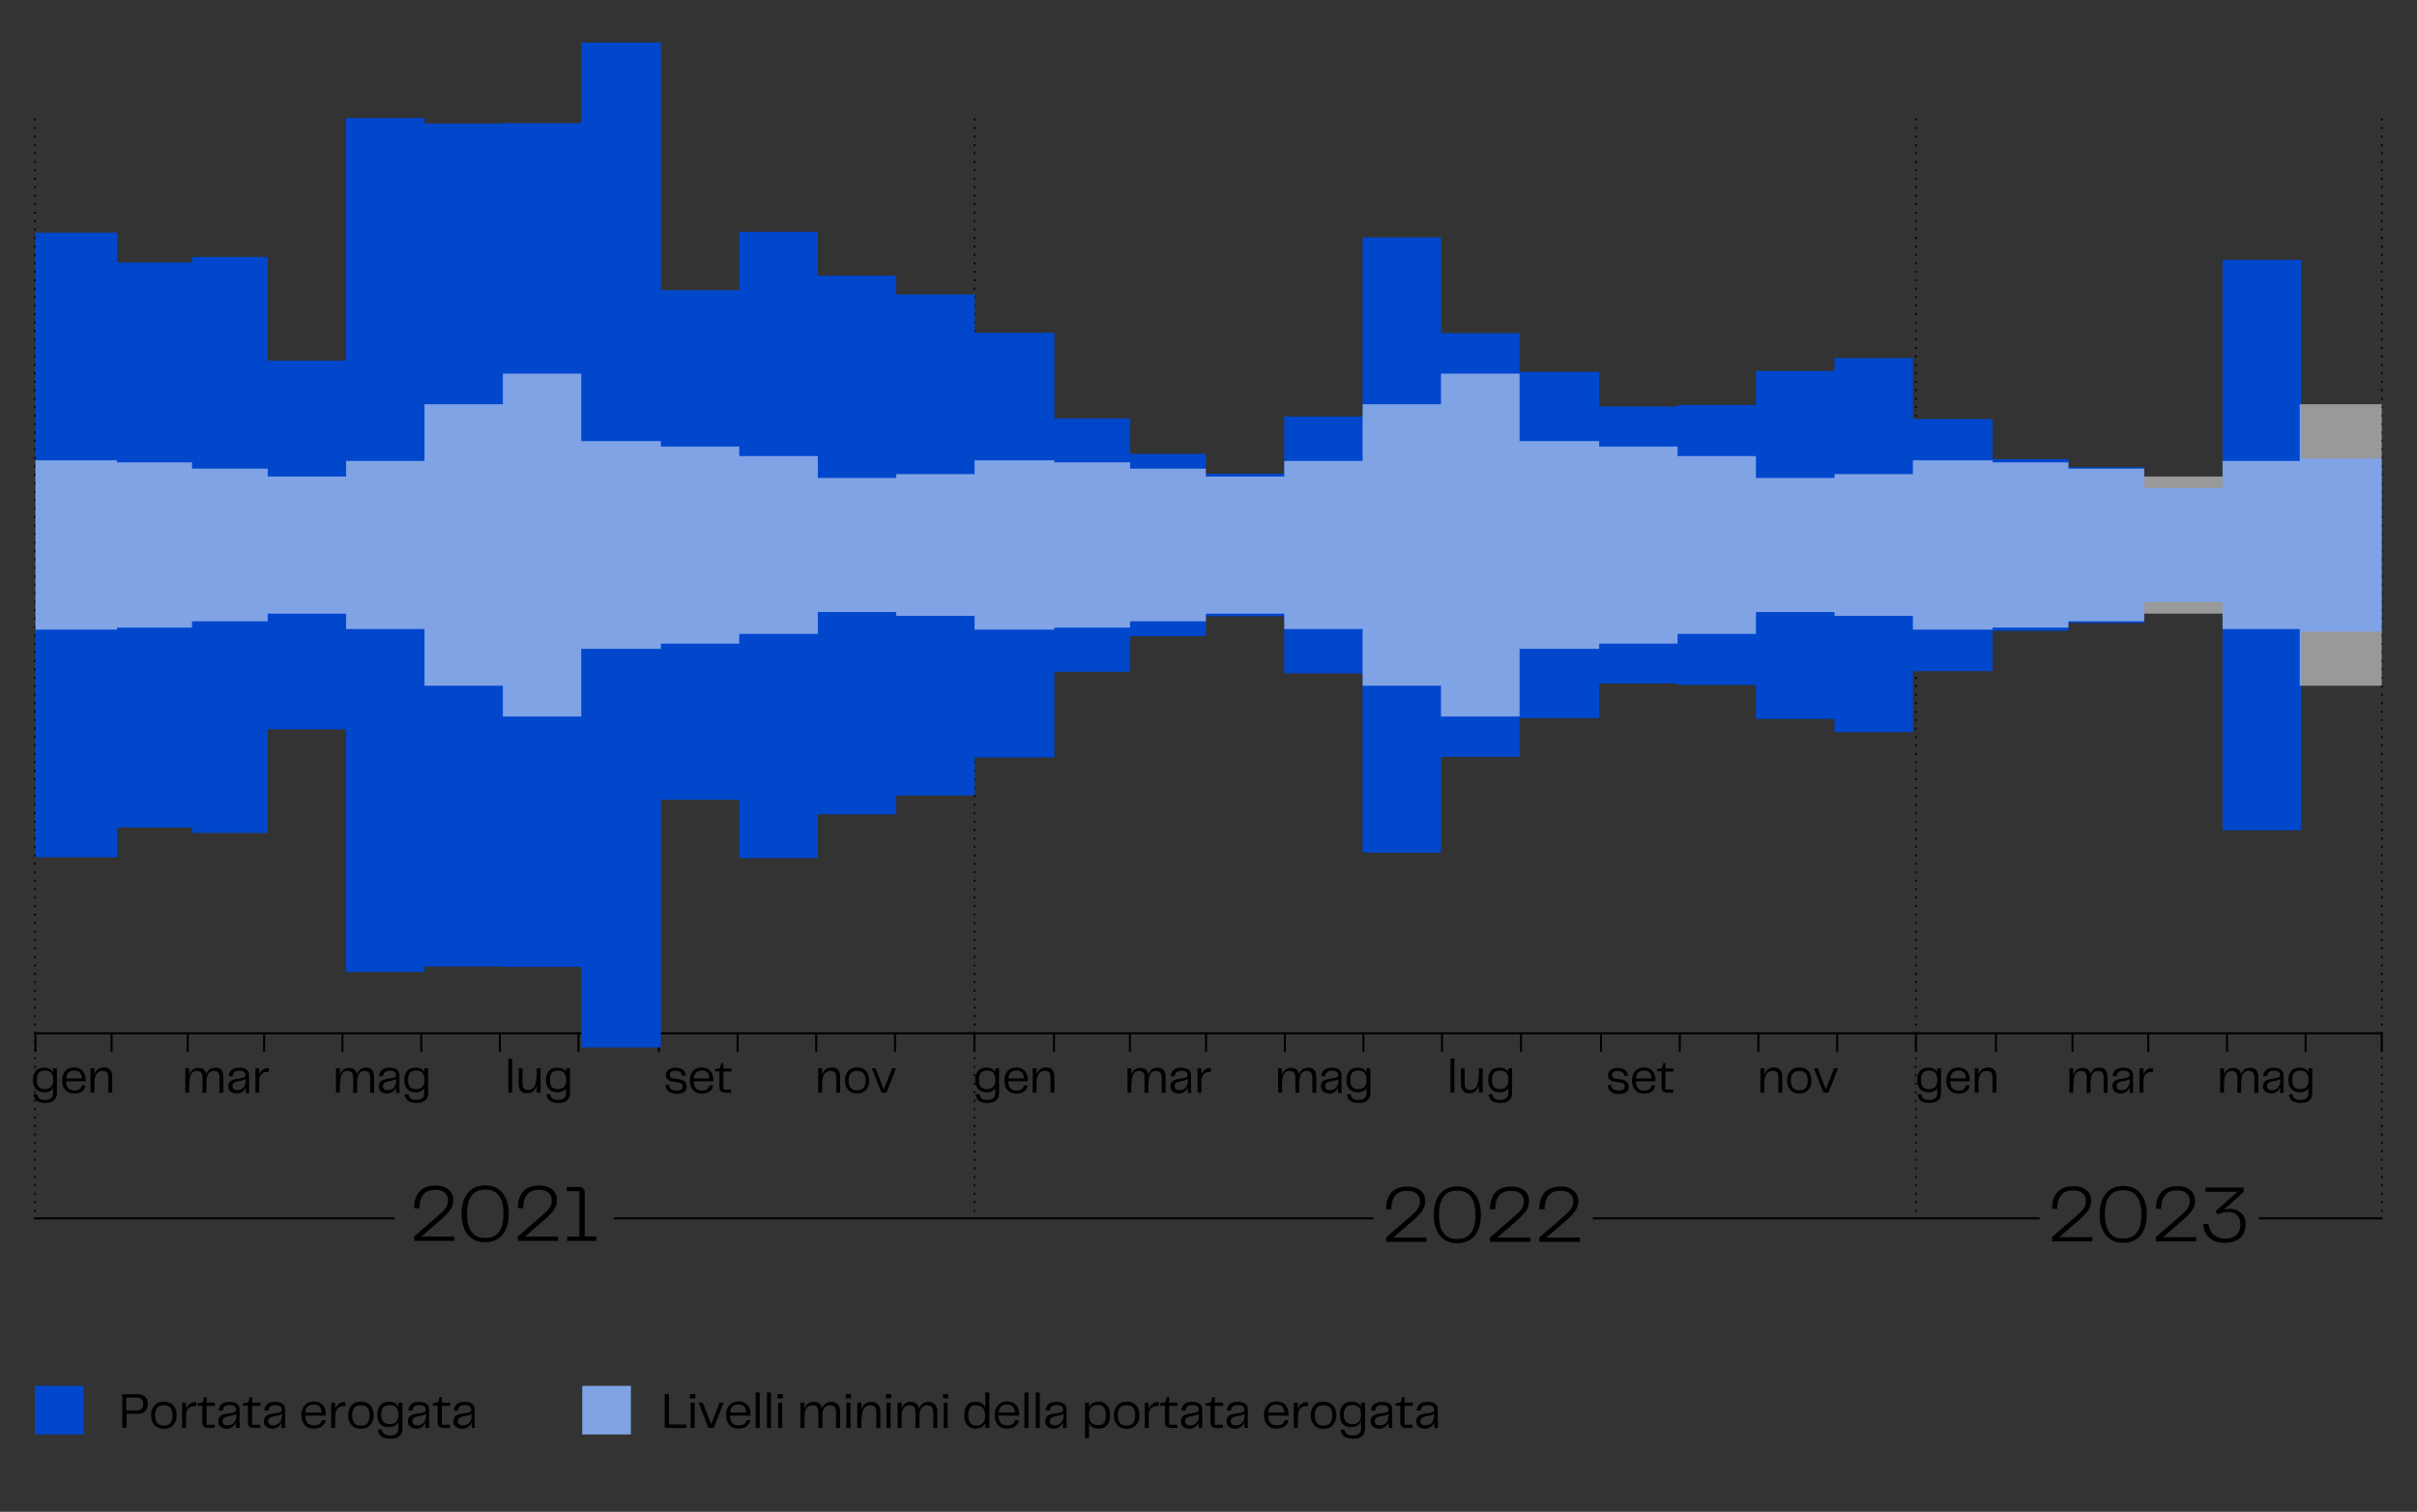 <?xml version="1.0" encoding="utf-8"?>
<!-- Generator: Adobe Illustrator 25.2.0, SVG Export Plug-In . SVG Version: 6.00 Build 0)  -->
<svg version="1.1" id="Livello_1" xmlns="http://www.w3.org/2000/svg" xmlns:xlink="http://www.w3.org/1999/xlink" x="0px" y="0px"
	 viewBox="0 0 1193.4 746.5" style="enable-background:new 0 0 1193.4 746.5;" xml:space="preserve">
<rect x="0" y="0" width="1193.4" height="746.5" fill="#333333" stroke="none"/>
<style type="text/css">
	.st0{fill:#0047CC;}
	.st1{opacity:0.5;}
	.st2{fill:#FFFFFF;}
	.st3{fill:none;stroke:#000000;stroke-miterlimit:10;}
	.st4{fill:#80A3E6;}
</style>
<g id="Livello_2_1_">
	<g id="iseo">
		<rect x="480.7" y="509.7" width="463.5" height="1"/>
		<polygon points="18,519.3 17,519.3 17,509.7 481.1,509.7 481.1,510.7 18,510.7 		"/>
		<polygon points="1176.5,519.3 1175.5,519.3 1175.5,510.7 943.7,510.7 943.7,509.7 1176.5,509.7 		"/>
		<rect x="54.6" y="510.2" width="1" height="9.1"/>
		<rect x="92.2" y="510.2" width="1" height="9.1"/>
		<rect x="129.9" y="510.2" width="1" height="9.1"/>
		<rect x="168.6" y="510.2" width="1" height="9.1"/>
		<rect x="207.5" y="510.2" width="1" height="9.1"/>
		<rect x="246.3" y="510.2" width="1" height="9.1"/>
		<rect x="285.1" y="510.2" width="1" height="9.1"/>
		<rect x="324.8" y="510.2" width="1" height="9.1"/>
		<rect x="363.7" y="510.2" width="1" height="9.1"/>
		<rect x="402.5" y="510.2" width="1" height="9.1"/>
		<rect x="441.4" y="510.2" width="1" height="9.1"/>
		<rect x="480.6" y="510.2" width="1" height="9.1"/>
		<rect x="519.9" y="510.2" width="1" height="9.1"/>
		<rect x="595" y="510.2" width="1" height="9.1"/>
		<rect x="672.7" y="510.2" width="1" height="9.1"/>
		<rect x="750.5" y="510.2" width="1" height="9.1"/>
		<rect x="828.9" y="510.2" width="1" height="9.1"/>
		<rect x="906.6" y="510.2" width="1" height="9.1"/>
		<rect x="985" y="510.2" width="1" height="9.1"/>
		<rect x="1060.2" y="510.2" width="1" height="9.1"/>
		<rect x="1137.9" y="510.2" width="1" height="9.1"/>
		<rect x="557.4" y="510.2" width="1" height="9.1"/>
		<rect x="633.9" y="510.2" width="1" height="9.1"/>
		<rect x="711.5" y="510.2" width="1" height="9.1"/>
		<rect x="790" y="510.2" width="1" height="9.1"/>
		<rect x="867.7" y="510.2" width="1" height="9.1"/>
		<rect x="945.5" y="510.2" width="1" height="9.1"/>
		<rect x="1022.8" y="510.2" width="1" height="9.1"/>
		<rect x="1099.1" y="510.2" width="1" height="9.1"/>
		<path d="M946.3,601.5h-0.8v-0.1L946.3,601.5L946.3,601.5z M946.3,598.3h-0.8v-1h0.8V598.3z M946.3,594.1h-0.8v-1h0.8V594.1z
			 M946.3,589.9h-0.8v-1h0.8V589.9z M946.3,585.7h-0.8v-1h0.8V585.7z M946.3,581.6h-0.8v-1h0.8V581.6z M946.3,577.4h-0.8v-1h0.8
			V577.4z M946.3,573.2h-0.8v-1h0.8V573.2z M946.3,569h-0.8v-1h0.8V569z M946.3,564.9h-0.8v-1h0.8V564.9z M946.3,560.7h-0.8v-1h0.8
			V560.7z M946.3,556.5h-0.8v-1h0.8V556.5z M946.3,552.3h-0.8v-1h0.8V552.3z M946.3,548.2h-0.8v-1h0.8V548.2z M946.3,544h-0.8v-1
			h0.8V544z M946.3,539.8h-0.8v-1h0.8V539.8z M946.3,535.6h-0.8v-1h0.8V535.6z M946.3,531.4h-0.8v-1h0.8V531.4z M946.3,527.3h-0.8
			v-1h0.8V527.3z M946.3,523.1h-0.8v-1h0.8V523.1z M946.3,518.9h-0.8v-1h0.8V518.9z M946.3,514.7h-0.8v-1h0.8V514.7z M946.3,510.6
			h-0.8v-1h0.8V510.6z M946.3,506.4h-0.8v-1h0.8V506.4z M946.3,502.2h-0.8v-1h0.8V502.2z M946.3,498h-0.8v-1h0.8V498z M946.3,493.9
			h-0.8v-1h0.8V493.9z M946.3,489.7h-0.8v-1h0.8V489.7z M946.3,485.5h-0.8v-1h0.8V485.5z M946.3,481.3h-0.8v-1h0.8V481.3z
			 M946.3,477.2h-0.8v-1h0.8V477.2z M946.3,473h-0.8v-1h0.8V473z M946.3,468.8h-0.8v-1h0.8V468.8z M946.3,464.6h-0.8v-1h0.8V464.6z
			 M946.3,460.5h-0.8v-1h0.8V460.5z M946.3,456.3h-0.8v-1h0.8V456.3z M946.3,452.1h-0.8v-1h0.8V452.1z M946.3,447.9h-0.8v-1h0.8
			V447.9z M946.3,443.7h-0.8v-1h0.8V443.7z M946.3,439.6h-0.8v-1h0.8V439.6z M946.3,435.4h-0.8v-1h0.8V435.4z M946.3,431.2h-0.8v-1
			h0.8V431.2z M946.3,427h-0.8v-1h0.8V427z M946.3,422.9h-0.8v-1h0.8V422.9z M946.3,418.7h-0.8v-1h0.8V418.7z M946.3,414.5h-0.8v-1
			h0.8V414.5z M946.3,410.3h-0.8v-1h0.8V410.3z M946.3,406.2h-0.8v-1h0.8V406.2z M946.3,402h-0.8v-1h0.8V402z M946.3,397.8h-0.8v-1
			h0.8V397.8z M946.3,393.6h-0.8v-1h0.8V393.6z M946.3,389.5h-0.8v-1h0.8V389.5z M946.3,385.3h-0.8v-1h0.8V385.3z M946.3,381.1h-0.8
			v-1h0.8V381.1z M946.3,376.9h-0.8v-1h0.8V376.9z M946.3,372.8h-0.8v-1h0.8V372.8z M946.3,368.6h-0.8v-1h0.8V368.6z M946.3,364.4
			h-0.8v-1h0.8V364.4z M946.3,360.2h-0.8v-1h0.8V360.2z M946.3,356h-0.8v-1h0.8V356z M946.3,351.9h-0.8v-1h0.8V351.9z M946.3,347.7
			h-0.8v-1h0.8V347.7z M946.3,343.5h-0.8v-1h0.8V343.5z M946.3,339.3h-0.8v-1h0.8V339.3z M946.3,335.2h-0.8v-1h0.8V335.2z
			 M946.3,331h-0.8v-1h0.8V331z M946.3,326.8h-0.8v-1h0.8V326.8z M946.3,322.6h-0.8v-1h0.8V322.6z M946.3,318.5h-0.8v-1h0.8V318.5z
			 M946.3,314.3h-0.8v-1h0.8V314.3z M946.3,310.1h-0.8v-1h0.8V310.1z M946.3,305.9h-0.8v-1h0.8V305.9z M946.3,301.8h-0.8v-1h0.8
			V301.8z M946.3,297.6h-0.8v-1h0.8V297.6z M946.3,293.4h-0.8v-1h0.8V293.4z M946.3,289.2h-0.8v-1h0.8V289.2z M946.3,285.1h-0.8v-1
			h0.8V285.1z M946.3,280.9h-0.8v-1h0.8V280.9z M946.3,276.7h-0.8v-1h0.8V276.7z M946.3,272.5h-0.8v-1h0.8V272.5z M946.3,268.4h-0.8
			v-1h0.8V268.4z M946.3,264.2h-0.8v-1h0.8V264.2z M946.3,260h-0.8v-1h0.8V260z M946.3,255.8h-0.8v-1h0.8V255.8z M946.3,251.6h-0.8
			v-1h0.8V251.6z M946.3,247.5h-0.8v-1h0.8V247.5z M946.3,243.3h-0.8v-1h0.8V243.3z M946.3,239.1h-0.8v-1h0.8V239.1z M946.3,234.9
			h-0.8v-1h0.8V234.9z M946.3,230.8h-0.8v-1h0.8V230.8z M946.3,226.6h-0.8v-1h0.8V226.6z M946.3,222.4h-0.8v-1h0.8V222.4z
			 M946.3,218.2h-0.8v-1h0.8V218.2z M946.3,214.1h-0.8v-1h0.8V214.1z M946.3,209.9h-0.8v-1h0.8V209.9z M946.3,205.7h-0.8v-1h0.8
			V205.7z M946.3,201.5h-0.8v-1h0.8V201.5z M946.3,197.4h-0.8v-1h0.8V197.4z M946.3,193.2h-0.8v-1h0.8V193.2z M946.3,189h-0.8v-1
			h0.8V189z M946.3,184.8h-0.8v-1h0.8V184.8z M946.3,180.7h-0.8v-1h0.8V180.7z M946.3,176.5h-0.8v-1h0.8V176.5z M946.3,172.3h-0.8
			v-1h0.8V172.3z M946.3,168.1h-0.8v-1h0.8V168.1z M946.3,163.9h-0.8v-1h0.8V163.9z M946.3,159.8h-0.8v-1h0.8V159.8z M946.3,155.6
			h-0.8v-1h0.8V155.6z M946.3,151.4h-0.8v-1h0.8V151.4z M946.3,147.2h-0.8v-1h0.8V147.2z M946.3,143.1h-0.8v-1h0.8V143.1z
			 M946.3,138.9h-0.8v-1h0.8V138.9z M946.3,134.7h-0.8v-1h0.8V134.7z M946.3,130.5h-0.8v-1h0.8V130.5z M946.3,126.4h-0.8v-1h0.8
			V126.4z M946.3,122.2h-0.8v-1h0.8V122.2z M946.3,118h-0.8v-1h0.8V118z M946.3,113.8h-0.8v-1h0.8V113.8z M946.3,109.7h-0.8v-1h0.8
			V109.7z M946.3,105.5h-0.8v-1h0.8V105.5z M946.3,101.3h-0.8v-1h0.8V101.3z M946.3,97.1h-0.8v-1h0.8V97.1z M946.3,93h-0.8v-1h0.8
			V93z M946.3,88.8h-0.8v-1h0.8V88.8z M946.3,84.6h-0.8v-1h0.8V84.6z M946.3,80.4h-0.8v-1h0.8V80.4z M946.3,76.2h-0.8v-1h0.8V76.2z
			 M946.3,72.1h-0.8v-1h0.8V72.1z M946.3,67.9h-0.8v-1h0.8V67.9z M946.3,63.7h-0.8v-1h0.8V63.7z M946.3,59.5h-0.8v-1h0.8V59.5z"/>
		<path d="M1176.4,601.5h-0.8v-0.1L1176.4,601.5L1176.4,601.5z M1176.4,598.3h-0.8v-1h0.8V598.3z M1176.4,594.1h-0.8v-1h0.8V594.1z
			 M1176.4,589.9h-0.8v-1h0.8V589.9z M1176.4,585.7h-0.8v-1h0.8V585.7z M1176.4,581.6h-0.8v-1h0.8V581.6z M1176.4,577.4h-0.8v-1h0.8
			V577.4z M1176.4,573.2h-0.8v-1h0.8V573.2z M1176.4,569h-0.8v-1h0.8V569z M1176.4,564.9h-0.8v-1h0.8V564.9z M1176.4,560.7h-0.8v-1
			h0.8V560.7z M1176.4,556.5h-0.8v-1h0.8V556.5z M1176.4,552.3h-0.8v-1h0.8V552.3z M1176.4,548.2h-0.8v-1h0.8V548.2z M1176.4,544
			h-0.8v-1h0.8V544z M1176.4,539.8h-0.8v-1h0.8V539.8z M1176.4,535.6h-0.8v-1h0.8V535.6z M1176.4,531.4h-0.8v-1h0.8V531.4z
			 M1176.4,527.3h-0.8v-1h0.8V527.3z M1176.4,523.1h-0.8v-1h0.8V523.1z M1176.4,518.9h-0.8v-1h0.8V518.9z M1176.4,514.7h-0.8v-1h0.8
			V514.7z M1176.4,510.6h-0.8v-1h0.8V510.6z M1176.4,506.4h-0.8v-1h0.8V506.4z M1176.4,502.2h-0.8v-1h0.8V502.2z M1176.4,498h-0.8
			v-1h0.8V498z M1176.4,493.9h-0.8v-1h0.8V493.9z M1176.4,489.7h-0.8v-1h0.8V489.7z M1176.4,485.5h-0.8v-1h0.8V485.5z M1176.4,481.3
			h-0.8v-1h0.8V481.3z M1176.4,477.2h-0.8v-1h0.8V477.2z M1176.4,473h-0.8v-1h0.8V473z M1176.4,468.8h-0.8v-1h0.8V468.8z
			 M1176.4,464.6h-0.8v-1h0.8V464.6z M1176.4,460.5h-0.8v-1h0.8V460.5z M1176.4,456.3h-0.8v-1h0.8V456.3z M1176.4,452.1h-0.8v-1h0.8
			V452.1z M1176.4,447.9h-0.8v-1h0.8V447.9z M1176.4,443.7h-0.8v-1h0.8V443.7z M1176.4,439.6h-0.8v-1h0.8V439.6z M1176.4,435.4h-0.8
			v-1h0.8V435.4z M1176.4,431.2h-0.8v-1h0.8V431.2z M1176.4,427h-0.8v-1h0.8V427z M1176.4,422.9h-0.8v-1h0.8V422.9z M1176.4,418.7
			h-0.8v-1h0.8V418.7z M1176.4,414.5h-0.8v-1h0.8V414.5z M1176.4,410.3h-0.8v-1h0.8V410.3z M1176.4,406.2h-0.8v-1h0.8V406.2z
			 M1176.4,402h-0.8v-1h0.8V402z M1176.4,397.8h-0.8v-1h0.8V397.8z M1176.4,393.6h-0.8v-1h0.8V393.6z M1176.4,389.5h-0.8v-1h0.8
			V389.5z M1176.4,385.3h-0.8v-1h0.8V385.3z M1176.4,381.1h-0.8v-1h0.8V381.1z M1176.4,376.9h-0.8v-1h0.8V376.9z M1176.4,372.8h-0.8
			v-1h0.8V372.8z M1176.4,368.6h-0.8v-1h0.8V368.6z M1176.4,364.4h-0.8v-1h0.8V364.4z M1176.4,360.2h-0.8v-1h0.8V360.2z M1176.4,356
			h-0.8v-1h0.8V356z M1176.4,351.9h-0.8v-1h0.8V351.9z M1176.4,347.7h-0.8v-1h0.8V347.7z M1176.4,343.5h-0.8v-1h0.8V343.5z
			 M1176.4,339.3h-0.8v-1h0.8V339.3z M1176.4,335.2h-0.8v-1h0.8V335.2z M1176.4,331h-0.8v-1h0.8V331z M1176.4,326.8h-0.8v-1h0.8
			V326.8z M1176.4,322.6h-0.8v-1h0.8V322.6z M1176.4,318.5h-0.8v-1h0.8V318.5z M1176.4,314.3h-0.8v-1h0.8V314.3z M1176.4,310.1h-0.8
			v-1h0.8V310.1z M1176.4,305.9h-0.8v-1h0.8V305.9z M1176.4,301.8h-0.8v-1h0.8V301.8z M1176.4,297.6h-0.8v-1h0.8V297.6z
			 M1176.4,293.4h-0.8v-1h0.8V293.4z M1176.4,289.2h-0.8v-1h0.8V289.2z M1176.4,285.1h-0.8v-1h0.8V285.1z M1176.4,280.9h-0.8v-1h0.8
			V280.9z M1176.4,276.7h-0.8v-1h0.8V276.7z M1176.4,272.5h-0.8v-1h0.8V272.5z M1176.4,268.4h-0.8v-1h0.8V268.4z M1176.4,264.2h-0.8
			v-1h0.8V264.2z M1176.4,260h-0.8v-1h0.8V260z M1176.4,255.8h-0.8v-1h0.8V255.8z M1176.4,251.6h-0.8v-1h0.8V251.6z M1176.4,247.5
			h-0.8v-1h0.8V247.5z M1176.4,243.3h-0.8v-1h0.8V243.3z M1176.4,239.1h-0.8v-1h0.8V239.1z M1176.4,234.9h-0.8v-1h0.8V234.9z
			 M1176.4,230.8h-0.8v-1h0.8V230.8z M1176.4,226.6h-0.8v-1h0.8V226.6z M1176.4,222.4h-0.8v-1h0.8V222.4z M1176.4,218.2h-0.8v-1h0.8
			V218.2z M1176.4,214.1h-0.8v-1h0.8V214.1z M1176.4,209.9h-0.8v-1h0.8V209.9z M1176.4,205.7h-0.8v-1h0.8V205.7z M1176.4,201.5h-0.8
			v-1h0.8V201.5z M1176.4,197.4h-0.8v-1h0.8V197.4z M1176.4,193.2h-0.8v-1h0.8V193.2z M1176.4,189h-0.8v-1h0.8V189z M1176.4,184.8
			h-0.8v-1h0.8V184.8z M1176.4,180.7h-0.8v-1h0.8V180.7z M1176.4,176.5h-0.8v-1h0.8V176.5z M1176.4,172.3h-0.8v-1h0.8V172.3z
			 M1176.4,168.1h-0.8v-1h0.8V168.1z M1176.4,163.9h-0.8v-1h0.8V163.9z M1176.4,159.8h-0.8v-1h0.8V159.8z M1176.4,155.6h-0.8v-1h0.8
			V155.6z M1176.4,151.4h-0.8v-1h0.8V151.4z M1176.4,147.2h-0.8v-1h0.8V147.2z M1176.4,143.1h-0.8v-1h0.8V143.1z M1176.4,138.9h-0.8
			v-1h0.8V138.9z M1176.4,134.7h-0.8v-1h0.8V134.7z M1176.4,130.5h-0.8v-1h0.8V130.5z M1176.4,126.4h-0.8v-1h0.8V126.4z
			 M1176.4,122.2h-0.8v-1h0.8V122.2z M1176.4,118h-0.8v-1h0.8V118z M1176.4,113.8h-0.8v-1h0.8V113.8z M1176.4,109.7h-0.8v-1h0.8
			V109.7z M1176.4,105.5h-0.8v-1h0.8V105.5z M1176.4,101.3h-0.8v-1h0.8V101.3z M1176.4,97.1h-0.8v-1h0.8V97.1z M1176.4,93h-0.8v-1
			h0.8V93z M1176.4,88.8h-0.8v-1h0.8V88.8z M1176.4,84.6h-0.8v-1h0.8V84.6z M1176.4,80.4h-0.8v-1h0.8V80.4z M1176.4,76.2h-0.8v-1
			h0.8V76.2z M1176.4,72.1h-0.8v-1h0.8V72.1z M1176.4,67.9h-0.8v-1h0.8V67.9z M1176.4,63.7h-0.8v-1h0.8V63.7z M1176.4,59.5h-0.8v-1
			h0.8V59.5z"/>
		<path d="M481.5,601.5h-0.8v-0.1L481.5,601.5L481.5,601.5z M481.5,598.3h-0.8v-1h0.8V598.3z M481.5,594.1h-0.8v-1h0.8V594.1z
			 M481.5,589.9h-0.8v-1h0.8V589.9z M481.5,585.7h-0.8v-1h0.8V585.7z M481.5,581.6h-0.8v-1h0.8V581.6z M481.5,577.4h-0.8v-1h0.8
			V577.4z M481.5,573.2h-0.8v-1h0.8V573.2z M481.5,569h-0.8v-1h0.8V569z M481.5,564.9h-0.8v-1h0.8V564.9z M481.5,560.7h-0.8v-1h0.8
			V560.7z M481.5,556.5h-0.8v-1h0.8V556.5z M481.5,552.3h-0.8v-1h0.8V552.3z M481.5,548.2h-0.8v-1h0.8V548.2z M481.5,544h-0.8v-1
			h0.8V544z M481.5,539.8h-0.8v-1h0.8V539.8z M481.5,535.6h-0.8v-1h0.8V535.6z M481.5,531.4h-0.8v-1h0.8V531.4z M481.5,527.3h-0.8
			v-1h0.8V527.3z M481.5,523.1h-0.8v-1h0.8V523.1z M481.5,518.9h-0.8v-1h0.8V518.9z M481.5,514.7h-0.8v-1h0.8V514.7z M481.5,510.6
			h-0.8v-1h0.8V510.6z M481.5,506.4h-0.8v-1h0.8V506.4z M481.5,502.2h-0.8v-1h0.8V502.2z M481.5,498h-0.8v-1h0.8V498z M481.5,493.9
			h-0.8v-1h0.8V493.9z M481.5,489.7h-0.8v-1h0.8V489.7z M481.5,485.5h-0.8v-1h0.8V485.5z M481.5,481.3h-0.8v-1h0.8V481.3z
			 M481.5,477.2h-0.8v-1h0.8V477.2z M481.5,473h-0.8v-1h0.8V473z M481.5,468.8h-0.8v-1h0.8V468.8z M481.5,464.6h-0.8v-1h0.8V464.6z
			 M481.5,460.5h-0.8v-1h0.8V460.5z M481.5,456.3h-0.8v-1h0.8V456.3z M481.5,452.1h-0.8v-1h0.8V452.1z M481.5,447.9h-0.8v-1h0.8
			V447.9z M481.5,443.7h-0.8v-1h0.8V443.7z M481.5,439.6h-0.8v-1h0.8V439.6z M481.5,435.4h-0.8v-1h0.8V435.4z M481.5,431.2h-0.8v-1
			h0.8V431.2z M481.5,427h-0.8v-1h0.8V427z M481.5,422.9h-0.8v-1h0.8V422.9z M481.5,418.7h-0.8v-1h0.8V418.7z M481.5,414.5h-0.8v-1
			h0.8V414.5z M481.5,410.3h-0.8v-1h0.8V410.3z M481.5,406.2h-0.8v-1h0.8V406.2z M481.5,402h-0.8v-1h0.8V402z M481.5,397.8h-0.8v-1
			h0.8V397.8z M481.5,393.6h-0.8v-1h0.8V393.6z M481.5,389.5h-0.8v-1h0.8V389.5z M481.5,385.3h-0.8v-1h0.8V385.3z M481.5,381.1h-0.8
			v-1h0.8V381.1z M481.5,376.9h-0.8v-1h0.8V376.9z M481.5,372.8h-0.8v-1h0.8V372.8z M481.5,368.6h-0.8v-1h0.8V368.6z M481.5,364.4
			h-0.8v-1h0.8V364.4z M481.5,360.2h-0.8v-1h0.8V360.2z M481.5,356h-0.8v-1h0.8V356z M481.5,351.9h-0.8v-1h0.8V351.9z M481.5,347.7
			h-0.8v-1h0.8V347.7z M481.5,343.5h-0.8v-1h0.8V343.5z M481.5,339.3h-0.8v-1h0.8V339.3z M481.5,335.2h-0.8v-1h0.8V335.2z
			 M481.5,331h-0.8v-1h0.8V331z M481.5,326.8h-0.8v-1h0.8V326.8z M481.5,322.6h-0.8v-1h0.8V322.6z M481.5,318.5h-0.8v-1h0.8V318.5z
			 M481.5,314.3h-0.8v-1h0.8V314.3z M481.5,310.1h-0.8v-1h0.8V310.1z M481.5,305.9h-0.8v-1h0.8V305.9z M481.5,301.8h-0.8v-1h0.8
			V301.8z M481.5,297.6h-0.8v-1h0.8V297.6z M481.5,293.4h-0.8v-1h0.8V293.4z M481.5,289.2h-0.8v-1h0.8V289.2z M481.5,285.1h-0.8v-1
			h0.8V285.1z M481.5,280.9h-0.8v-1h0.8V280.9z M481.5,276.7h-0.8v-1h0.8V276.7z M481.5,272.5h-0.8v-1h0.8V272.5z M481.5,268.4h-0.8
			v-1h0.8V268.4z M481.5,264.2h-0.8v-1h0.8V264.2z M481.5,260h-0.8v-1h0.8V260z M481.5,255.8h-0.8v-1h0.8V255.8z M481.5,251.6h-0.8
			v-1h0.8V251.6z M481.5,247.5h-0.8v-1h0.8V247.5z M481.5,243.3h-0.8v-1h0.8V243.3z M481.5,239.1h-0.8v-1h0.8V239.1z M481.5,234.9
			h-0.8v-1h0.8V234.9z M481.5,230.8h-0.8v-1h0.8V230.8z M481.5,226.6h-0.8v-1h0.8V226.6z M481.5,222.4h-0.8v-1h0.8V222.4z
			 M481.5,218.2h-0.8v-1h0.8V218.2z M481.5,214.1h-0.8v-1h0.8V214.1z M481.5,209.9h-0.8v-1h0.8V209.9z M481.5,205.7h-0.8v-1h0.8
			V205.7z M481.5,201.5h-0.8v-1h0.8V201.5z M481.5,197.4h-0.8v-1h0.8V197.4z M481.5,193.2h-0.8v-1h0.8V193.2z M481.5,189h-0.8v-1
			h0.8V189z M481.5,184.8h-0.8v-1h0.8V184.8z M481.5,180.7h-0.8v-1h0.8V180.7z M481.5,176.5h-0.8v-1h0.8V176.5z M481.5,172.3h-0.8
			v-1h0.8V172.3z M481.5,168.1h-0.8v-1h0.8V168.1z M481.5,163.9h-0.8v-1h0.8V163.9z M481.5,159.8h-0.8v-1h0.8V159.8z M481.5,155.6
			h-0.8v-1h0.8V155.6z M481.5,151.4h-0.8v-1h0.8V151.4z M481.5,147.2h-0.8v-1h0.8V147.2z M481.5,143.1h-0.8v-1h0.8V143.1z
			 M481.5,138.9h-0.8v-1h0.8V138.9z M481.5,134.7h-0.8v-1h0.8V134.7z M481.5,130.5h-0.8v-1h0.8V130.5z M481.5,126.4h-0.8v-1h0.8
			V126.4z M481.5,122.2h-0.8v-1h0.8V122.2z M481.5,118h-0.8v-1h0.8V118z M481.5,113.8h-0.8v-1h0.8V113.8z M481.5,109.7h-0.8v-1h0.8
			V109.7z M481.5,105.5h-0.8v-1h0.8V105.5z M481.5,101.3h-0.8v-1h0.8V101.3z M481.5,97.1h-0.8v-1h0.8V97.1z M481.5,93h-0.8v-1h0.8
			V93z M481.5,88.8h-0.8v-1h0.8V88.8z M481.5,84.6h-0.8v-1h0.8V84.6z M481.5,80.4h-0.8v-1h0.8V80.4z M481.5,76.2h-0.8v-1h0.8V76.2z
			 M481.5,72.1h-0.8v-1h0.8V72.1z M481.5,67.9h-0.8v-1h0.8V67.9z M481.5,63.7h-0.8v-1h0.8V63.7z M481.5,59.5h-0.8v-1h0.8V59.5z"/>
		<path d="M17.6,601.5h-0.8v-0.1L17.6,601.5L17.6,601.5z M17.6,598.3h-0.8v-1h0.8V598.3z M17.6,594.1h-0.8v-1h0.8V594.1z
			 M17.6,589.9h-0.8v-1h0.8V589.9z M17.6,585.7h-0.8v-1h0.8V585.7z M17.6,581.6h-0.8v-1h0.8V581.6z M17.6,577.4h-0.8v-1h0.8V577.4z
			 M17.6,573.2h-0.8v-1h0.8V573.2z M17.6,569h-0.8v-1h0.8V569z M17.6,564.9h-0.8v-1h0.8V564.9z M17.6,560.7h-0.8v-1h0.8V560.7z
			 M17.6,556.5h-0.8v-1h0.8V556.5z M17.6,552.3h-0.8v-1h0.8V552.3z M17.6,548.2h-0.8v-1h0.8V548.2z M17.6,544h-0.8v-1h0.8V544z
			 M17.6,539.8h-0.8v-1h0.8V539.8z M17.6,535.6h-0.8v-1h0.8V535.6z M17.6,531.4h-0.8v-1h0.8V531.4z M17.6,527.3h-0.8v-1h0.8V527.3z
			 M17.6,523.1h-0.8v-1h0.8V523.1z M17.6,518.9h-0.8v-1h0.8V518.9z M17.6,514.7h-0.8v-1h0.8V514.7z M17.6,510.6h-0.8v-1h0.8V510.6z
			 M17.6,506.4h-0.8v-1h0.8V506.4z M17.6,502.2h-0.8v-1h0.8V502.2z M17.6,498h-0.8v-1h0.8V498z M17.6,493.9h-0.8v-1h0.8V493.9z
			 M17.6,489.7h-0.8v-1h0.8V489.7z M17.6,485.5h-0.8v-1h0.8V485.5z M17.6,481.3h-0.8v-1h0.8V481.3z M17.6,477.2h-0.8v-1h0.8V477.2z
			 M17.6,473h-0.8v-1h0.8V473z M17.6,468.8h-0.8v-1h0.8V468.8z M17.6,464.6h-0.8v-1h0.8V464.6z M17.6,460.5h-0.8v-1h0.8V460.5z
			 M17.6,456.3h-0.8v-1h0.8V456.3z M17.6,452.1h-0.8v-1h0.8V452.1z M17.6,447.9h-0.8v-1h0.8V447.9z M17.6,443.7h-0.8v-1h0.8V443.7z
			 M17.6,439.6h-0.8v-1h0.8V439.6z M17.6,435.4h-0.8v-1h0.8V435.4z M17.6,431.2h-0.8v-1h0.8V431.2z M17.6,427h-0.8v-1h0.8V427z
			 M17.6,422.9h-0.8v-1h0.8V422.9z M17.6,418.7h-0.8v-1h0.8V418.7z M17.6,414.5h-0.8v-1h0.8V414.5z M17.6,410.3h-0.8v-1h0.8V410.3z
			 M17.6,406.2h-0.8v-1h0.8V406.2z M17.6,402h-0.8v-1h0.8V402z M17.6,397.8h-0.8v-1h0.8V397.8z M17.6,393.6h-0.8v-1h0.8V393.6z
			 M17.6,389.5h-0.8v-1h0.8V389.5z M17.6,385.3h-0.8v-1h0.8V385.3z M17.6,381.1h-0.8v-1h0.8V381.1z M17.6,376.9h-0.8v-1h0.8V376.9z
			 M17.6,372.8h-0.8v-1h0.8V372.8z M17.6,368.6h-0.8v-1h0.8V368.6z M17.6,364.4h-0.8v-1h0.8V364.4z M17.6,360.2h-0.8v-1h0.8V360.2z
			 M17.6,356h-0.8v-1h0.8V356z M17.6,351.9h-0.8v-1h0.8V351.9z M17.6,347.7h-0.8v-1h0.8V347.7z M17.6,343.5h-0.8v-1h0.8V343.5z
			 M17.6,339.3h-0.8v-1h0.8V339.3z M17.6,335.2h-0.8v-1h0.8V335.2z M17.6,331h-0.8v-1h0.8V331z M17.6,326.8h-0.8v-1h0.8V326.8z
			 M17.6,322.6h-0.8v-1h0.8V322.6z M17.6,318.5h-0.8v-1h0.8V318.5z M17.6,314.3h-0.8v-1h0.8V314.3z M17.6,310.1h-0.8v-1h0.8V310.1z
			 M17.6,305.9h-0.8v-1h0.8V305.9z M17.6,301.8h-0.8v-1h0.8V301.8z M17.6,297.6h-0.8v-1h0.8V297.6z M17.6,293.4h-0.8v-1h0.8V293.4z
			 M17.6,289.2h-0.8v-1h0.8V289.2z M17.6,285.1h-0.8v-1h0.8V285.1z M17.6,280.9h-0.8v-1h0.8V280.9z M17.6,276.7h-0.8v-1h0.8V276.7z
			 M17.6,272.5h-0.8v-1h0.8V272.5z M17.6,268.4h-0.8v-1h0.8V268.4z M17.6,264.2h-0.8v-1h0.8V264.2z M17.6,260h-0.8v-1h0.8V260z
			 M17.6,255.8h-0.8v-1h0.8V255.8z M17.6,251.6h-0.8v-1h0.8V251.6z M17.6,247.5h-0.8v-1h0.8V247.5z M17.6,243.3h-0.8v-1h0.8V243.3z
			 M17.6,239.1h-0.8v-1h0.8V239.1z M17.6,234.9h-0.8v-1h0.8V234.9z M17.6,230.8h-0.8v-1h0.8V230.8z M17.6,226.6h-0.8v-1h0.8V226.6z
			 M17.6,222.4h-0.8v-1h0.8V222.4z M17.6,218.2h-0.8v-1h0.8V218.2z M17.6,214.1h-0.8v-1h0.8V214.1z M17.6,209.9h-0.8v-1h0.8V209.9z
			 M17.6,205.7h-0.8v-1h0.8V205.7z M17.6,201.5h-0.8v-1h0.8V201.5z M17.6,197.4h-0.8v-1h0.8V197.4z M17.6,193.2h-0.8v-1h0.8V193.2z
			 M17.6,189h-0.8v-1h0.8V189z M17.6,184.8h-0.8v-1h0.8V184.8z M17.6,180.7h-0.8v-1h0.8V180.7z M17.6,176.5h-0.8v-1h0.8V176.5z
			 M17.6,172.3h-0.8v-1h0.8V172.3z M17.6,168.1h-0.8v-1h0.8V168.1z M17.6,163.9h-0.8v-1h0.8V163.9z M17.6,159.8h-0.8v-1h0.8V159.8z
			 M17.6,155.6h-0.8v-1h0.8V155.6z M17.6,151.4h-0.8v-1h0.8V151.4z M17.6,147.2h-0.8v-1h0.8V147.2z M17.6,143.1h-0.8v-1h0.8V143.1z
			 M17.6,138.9h-0.8v-1h0.8V138.9z M17.6,134.7h-0.8v-1h0.8V134.7z M17.6,130.5h-0.8v-1h0.8V130.5z M17.6,126.4h-0.8v-1h0.8V126.4z
			 M17.6,122.2h-0.8v-1h0.8V122.2z M17.6,118h-0.8v-1h0.8V118z M17.6,113.8h-0.8v-1h0.8V113.8z M17.6,109.7h-0.8v-1h0.8V109.7z
			 M17.6,105.5h-0.8v-1h0.8V105.5z M17.6,101.3h-0.8v-1h0.8V101.3z M17.6,97.1h-0.8v-1h0.8V97.1z M17.6,93h-0.8v-1h0.8V93z
			 M17.6,88.8h-0.8v-1h0.8V88.8z M17.6,84.6h-0.8v-1h0.8V84.6z M17.6,80.4h-0.8v-1h0.8V80.4z M17.6,76.2h-0.8v-1h0.8V76.2z
			 M17.6,72.1h-0.8v-1h0.8V72.1z M17.6,67.9h-0.8v-1h0.8V67.9z M17.6,63.7h-0.8v-1h0.8V63.7z M17.6,59.5h-0.8v-1h0.8V59.5z"/>
		<polygon class="st0" points="1176,226.4 1155.8,226.4 1136.1,226.4 1136.1,128.3 1097.4,128.3 1097.4,241 1058.7,241 
			1058.7,230.7 1021.3,230.7 1021.3,226.7 983.8,226.7 983.8,206.9 944.5,206.9 944.5,176.8 905.8,176.8 905.8,183.2 867,183.2 
			867,200 828.3,200 828.3,200.7 789.6,200.7 789.6,183.6 750.3,183.6 750.3,164.5 711.5,164.5 711.5,117.2 672.8,117.2 
			672.8,205.7 634.1,205.7 634.1,233.9 595.4,233.9 595.4,224.1 558,224.1 558,206.6 520.6,206.6 520.6,164.3 481.2,164.3 
			481.2,145.4 442.5,145.4 442.5,136.1 403.8,136.1 403.8,114.5 365,114.5 365,143.3 326.3,143.3 326.3,21 287,21 287,60.8 
			248.3,60.8 248.3,61 209.6,61 209.6,58.3 170.9,58.3 170.9,178.1 132.2,178.1 132.2,126.9 94.8,126.9 94.8,129.6 57.8,129.6 
			57.8,114.9 57.3,114.9 37.6,114.9 17.5,114.9 17.5,423.3 37.6,423.3 57.3,423.3 57.8,423.3 57.8,408.6 94.8,408.6 94.8,411.3 
			132.2,411.3 132.2,360.1 170.9,360.1 170.9,479.9 209.6,479.9 209.6,477.2 248.3,477.2 248.3,477.4 287,477.4 287,517.2 
			326.3,517.2 326.3,394.9 365,394.9 365,423.7 403.8,423.7 403.8,402.1 442.5,402.1 442.5,392.8 481.2,392.8 481.2,374 520.6,374 
			520.6,331.7 558,331.7 558,314.1 595.4,314.1 595.4,304.3 634.1,304.3 634.1,332.5 672.8,332.5 672.8,421 711.5,421 711.5,373.7 
			750.3,373.7 750.3,354.6 789.6,354.6 789.6,337.5 828.3,337.5 828.3,338.2 867,338.2 867,355 905.8,355 905.8,361.5 944.5,361.5 
			944.5,331.4 983.8,331.4 983.8,311.5 1021.3,311.5 1021.3,307.6 1058.7,307.6 1058.7,297.2 1097.4,297.2 1097.4,410 1136.1,410 
			1136.1,311.9 1176,311.9 		"/>
		<g class="st1">
			<polygon class="st2" points="1155.8,199.6 1136.1,199.6 1135.5,199.6 1135.5,227.6 1097.4,227.6 1097.4,235.3 1058.7,235.3 
				1058.7,231.4 1021.3,231.4 1021.3,228.3 983.8,228.3 983.8,227.3 944.5,227.3 944.5,234.1 905.8,234.1 905.8,236 867,236 
				867,225.2 828.3,225.2 828.3,220.5 789.6,220.5 789.6,217.8 750.3,217.8 750.3,184.5 711.5,184.5 711.5,199.6 672.8,199.6 
				672.8,227.6 634.1,227.6 634.1,235.3 595.4,235.3 595.4,231.4 558,231.4 558,228.3 520.6,228.3 520.6,227.3 481.2,227.3 
				481.2,234.1 442.5,234.1 442.5,236 403.8,236 403.8,225.2 365,225.2 365,220.5 326.3,220.5 326.3,217.8 287,217.8 287,184.5 
				248.3,184.5 248.3,199.6 209.6,199.6 209.6,227.6 170.9,227.6 170.9,235.3 132.2,235.3 132.2,231.4 94.8,231.4 94.8,228.3 
				57.8,228.3 57.8,227.3 57.3,227.3 37.6,227.3 17.5,227.3 17.5,310.9 37.6,310.9 57.3,310.9 57.8,310.9 57.8,309.9 94.8,309.9 
				94.8,306.8 132.2,306.8 132.2,303 170.9,303 170.9,310.6 209.6,310.6 209.6,338.6 248.3,338.6 248.3,353.8 287,353.8 287,320.4 
				326.3,320.4 326.3,317.8 365,317.8 365,313 403.8,313 403.8,302.2 442.5,302.2 442.5,304.1 481.2,304.1 481.2,310.9 520.6,310.9 
				520.6,309.9 558,309.9 558,306.8 595.4,306.8 595.4,303 634.1,303 634.1,310.6 672.8,310.6 672.8,338.6 711.5,338.6 711.5,353.8 
				750.3,353.8 750.3,320.4 789.6,320.4 789.6,317.8 828.3,317.8 828.3,313 867,313 867,302.2 905.8,302.2 905.8,304.1 944.5,304.1 
				944.5,310.9 983.8,310.9 983.8,309.9 1021.3,309.9 1021.3,306.8 1058.7,306.8 1058.7,303 1097.4,303 1097.4,310.6 1135.5,310.6 
				1135.5,338.6 1136.1,338.6 1155.8,338.6 1176,338.6 1176,199.6 			"/>
		</g>
	</g>
</g>
<g>
	<g>
		<path d="M1013.1,610.9l12.8-11.1c1.5-1.3,2.5-2.5,3.1-3.4s0.9-2.1,0.9-3.4c0-1.6-0.5-2.8-1.6-3.8c-1-0.9-2.6-1.4-4.6-1.4
			c-1.8,0-3.3,0.3-4.4,1c-1.2,0.7-2,1.7-2.6,3c-0.6,1.3-0.9,3.1-0.9,5.1h-2.6c0-2.4,0.4-4.4,1.2-6.1c0.8-1.7,2-3,3.5-3.8
			c1.5-0.9,3.5-1.3,5.8-1.3c2,0,3.7,0.3,5,1c1.3,0.7,2.3,1.5,2.9,2.6c0.6,1.1,0.9,2.3,0.9,3.6c0,1.6-0.4,3.1-1.3,4.5
			c-0.9,1.4-2.4,3-4.5,4.9l-10,8.6h16.4v2.1h-19.9V610.9z"/>
		<path d="M1041.9,611.9c-1.7-1.2-3-2.8-3.9-4.9c-0.9-2.1-1.3-4.6-1.3-7.4c0-2.7,0.4-5.2,1.3-7.3c0.9-2.1,2.2-3.7,3.9-4.9
			c1.7-1.2,3.9-1.8,6.4-1.8c2.6,0,4.7,0.6,6.5,1.8s3,2.8,3.9,4.9c0.9,2.1,1.3,4.5,1.3,7.3c0,2.8-0.4,5.3-1.3,7.4s-2.1,3.7-3.9,4.9
			s-3.9,1.8-6.5,1.8C1045.8,613.7,1043.6,613.1,1041.9,611.9z M1040.3,606.3c0.7,1.8,1.7,3.1,3,4c1.3,0.9,3,1.3,5,1.3s3.7-0.4,5-1.3
			c1.3-0.9,2.3-2.2,3-4c0.7-1.8,1-4,1-6.7c0-2.6-0.3-4.8-1-6.6c-0.7-1.8-1.7-3.1-3-4c-1.3-0.9-3-1.3-5-1.3s-3.7,0.4-5,1.3
			c-1.3,0.9-2.3,2.2-3,4c-0.7,1.8-1,4-1,6.6C1039.3,602.3,1039.7,604.5,1040.3,606.3z"/>
		<path d="M1064.4,610.9l12.8-11.1c1.5-1.3,2.5-2.5,3.1-3.4c0.6-1,0.9-2.1,0.9-3.4c0-1.6-0.5-2.8-1.6-3.8c-1-0.9-2.6-1.4-4.6-1.4
			c-1.8,0-3.3,0.3-4.4,1c-1.2,0.7-2,1.7-2.6,3c-0.6,1.3-0.9,3.1-0.9,5.1h-2.6c0-2.4,0.4-4.4,1.2-6.1c0.8-1.7,2-3,3.5-3.8
			s3.5-1.3,5.8-1.3c2,0,3.7,0.3,5,1c1.3,0.7,2.3,1.5,2.9,2.6c0.6,1.1,0.9,2.3,0.9,3.6c0,1.6-0.4,3.1-1.3,4.5c-0.9,1.4-2.4,3-4.5,4.9
			l-10,8.6h16.4v2.1h-19.9V610.9z"/>
		<path d="M1091.5,607.8c0.6,1.1,1.4,2,2.6,2.7c1.1,0.7,2.6,1.1,4.3,1.1c2.6,0,4.5-0.6,5.8-1.8s2-2.9,2-5.1c0-1.9-0.5-3.5-1.6-4.6
			c-1-1.1-2.5-1.7-4.5-1.7c-1,0-1.8,0.1-2.6,0.3c-0.7,0.2-1.5,0.6-2.4,1l-1.2-1.6l10.8-9.6H1089v-2.1h18.8v2.1l-9.7,8.8
			c0.9-0.2,1.9-0.4,2.9-0.4c1.5,0,2.8,0.3,4,0.9c1.2,0.6,2.1,1.5,2.8,2.7c0.7,1.2,1,2.6,1,4.2c0,1.6-0.4,3.1-1.1,4.5
			c-0.7,1.4-1.9,2.5-3.5,3.3c-1.6,0.8-3.6,1.2-6,1.2c-2.2,0-4.1-0.4-5.6-1.3c-1.5-0.8-2.7-2-3.5-3.4c-0.8-1.4-1.2-3-1.3-4.7h2.6
			C1090.6,605.6,1090.9,606.8,1091.5,607.8z"/>
	</g>
</g>
<g>
	<g>
		<path d="M684.3,611.1l12.8-11.1c1.5-1.3,2.5-2.5,3.1-3.4s0.9-2.1,0.9-3.4c0-1.6-0.5-2.8-1.6-3.8c-1-0.9-2.6-1.4-4.6-1.4
			c-1.8,0-3.3,0.3-4.4,1c-1.2,0.7-2,1.7-2.6,3c-0.6,1.3-0.9,3.1-0.9,5.1h-2.6c0-2.4,0.4-4.4,1.2-6.1c0.8-1.7,2-3,3.5-3.8
			c1.5-0.9,3.5-1.3,5.8-1.3c2,0,3.7,0.3,5,1c1.3,0.7,2.3,1.5,2.9,2.6c0.6,1.1,0.9,2.3,0.9,3.6c0,1.6-0.4,3.1-1.3,4.5
			c-0.9,1.4-2.4,3-4.5,4.9l-10,8.6h16.4v2.1h-19.9V611.1z"/>
		<path d="M713.1,612.1c-1.7-1.2-3-2.8-3.9-4.9c-0.9-2.1-1.3-4.6-1.3-7.4c0-2.7,0.4-5.2,1.3-7.3c0.9-2.1,2.2-3.7,3.9-4.9
			c1.7-1.2,3.9-1.8,6.4-1.8c2.6,0,4.7,0.6,6.5,1.8s3,2.8,3.9,4.9c0.9,2.1,1.3,4.5,1.3,7.3c0,2.8-0.4,5.3-1.3,7.4s-2.1,3.7-3.9,4.9
			s-3.9,1.8-6.5,1.8C717,613.9,714.8,613.3,713.1,612.1z M711.5,606.5c0.7,1.8,1.7,3.1,3,4c1.3,0.9,3,1.3,5,1.3s3.7-0.4,5-1.3
			c1.3-0.9,2.3-2.2,3-4c0.7-1.8,1-4,1-6.7c0-2.6-0.3-4.8-1-6.6c-0.7-1.8-1.7-3.1-3-4c-1.3-0.9-3-1.3-5-1.3s-3.7,0.4-5,1.3
			c-1.3,0.9-2.3,2.2-3,4c-0.7,1.8-1,4-1,6.6C710.5,602.5,710.8,604.7,711.5,606.5z"/>
		<path d="M735.6,611.1l12.8-11.1c1.5-1.3,2.5-2.5,3.1-3.4c0.6-1,0.9-2.1,0.9-3.4c0-1.6-0.5-2.8-1.6-3.8c-1-0.9-2.6-1.4-4.6-1.4
			c-1.8,0-3.3,0.3-4.4,1c-1.2,0.7-2,1.7-2.6,3c-0.6,1.3-0.9,3.1-0.9,5.1h-2.6c0-2.4,0.4-4.4,1.2-6.1c0.8-1.7,2-3,3.5-3.8
			s3.5-1.3,5.8-1.3c2,0,3.7,0.3,5,1c1.3,0.7,2.3,1.5,2.9,2.6c0.6,1.1,0.9,2.3,0.9,3.6c0,1.6-0.4,3.1-1.3,4.5c-0.9,1.4-2.4,3-4.5,4.9
			l-10,8.6h16.4v2.1h-19.9V611.1z"/>
		<path d="M760,611.1l12.8-11.1c1.5-1.3,2.5-2.5,3.1-3.4s0.9-2.1,0.9-3.4c0-1.6-0.5-2.8-1.6-3.8c-1-0.9-2.6-1.4-4.6-1.4
			c-1.8,0-3.3,0.3-4.4,1c-1.2,0.7-2,1.7-2.6,3c-0.6,1.3-0.9,3.1-0.9,5.1H760c0-2.4,0.4-4.4,1.2-6.1c0.8-1.7,2-3,3.5-3.8
			c1.5-0.9,3.5-1.3,5.8-1.3c2,0,3.7,0.3,5,1c1.3,0.7,2.3,1.5,2.9,2.6c0.6,1.1,0.9,2.3,0.9,3.6c0,1.6-0.4,3.1-1.3,4.5
			c-0.9,1.4-2.4,3-4.5,4.9l-10,8.6H780v2.1H760V611.1z"/>
	</g>
</g>
<g>
	<g>
		<path d="M18.7,538.5c-0.8-0.5-1.4-1.2-1.8-2.1c-0.4-0.9-0.6-2-0.6-3.2c0-1.9,0.5-3.4,1.4-4.4c0.9-1.1,2.3-1.6,4.2-1.6
			c1.7,0,3,0.5,3.9,1.6c0.9,1,1.3,2.5,1.3,4.5c0,1.3-0.2,2.5-0.6,3.4c-0.4,0.9-0.9,1.6-1.7,2c-0.8,0.4-1.7,0.7-2.9,0.7
			C20.5,539.3,19.5,539,18.7,538.5z M19.2,544.1c-0.8-0.3-1.5-0.8-1.9-1.5s-0.7-1.4-0.8-2.3h1.9c0,0.5,0.2,1,0.5,1.5s0.7,0.8,1.2,1
			c0.6,0.2,1.3,0.3,2.1,0.3c1,0,1.7-0.1,2.3-0.4c0.6-0.2,1-0.6,1.3-1.1s0.4-1.2,0.4-2.1v-12h1.9v12c0,1.1-0.2,2-0.6,2.8
			c-0.4,0.7-1,1.3-1.9,1.7c-0.9,0.4-2,0.6-3.4,0.6C21,544.6,20,544.4,19.2,544.1z M24.4,537.3c0.6-0.3,1-0.8,1.4-1.5
			s0.5-1.5,0.5-2.6c0-1.1-0.2-1.9-0.5-2.6s-0.8-1.2-1.4-1.5c-0.6-0.3-1.3-0.5-2.2-0.5c-0.9,0-1.7,0.2-2.3,0.5
			c-0.6,0.3-1,0.8-1.3,1.5c-0.3,0.7-0.4,1.5-0.4,2.6c0,1.1,0.1,1.9,0.4,2.6s0.7,1.2,1.3,1.5c0.6,0.3,1.3,0.5,2.3,0.5
			C23.1,537.8,23.8,537.6,24.4,537.3z"/>
		<path d="M33.3,539.1c-0.9-0.6-1.5-1.3-2-2.3c-0.4-1-0.6-2.1-0.6-3.3c0-1.2,0.2-2.3,0.7-3.3c0.4-1,1.1-1.7,2-2.3
			c0.9-0.6,2-0.8,3.3-0.8c1.2,0,2.2,0.3,3,0.8s1.5,1.2,1.9,2.1c0.4,0.9,0.7,1.9,0.7,3.1v0.3c0,0.1,0,0.3,0,0.5H32.2v-1.4h9l-0.8,0.9
			c0-1.1-0.1-2-0.3-2.7c-0.3-0.7-0.7-1.2-1.3-1.6c-0.6-0.3-1.3-0.5-2.1-0.5c-0.9,0-1.6,0.2-2.2,0.5c-0.6,0.3-1.1,0.9-1.4,1.6
			c-0.3,0.7-0.5,1.7-0.5,2.8s0.2,2.1,0.5,2.9c0.3,0.7,0.8,1.3,1.4,1.6c0.6,0.3,1.3,0.5,2.2,0.5c0.8,0,1.4-0.1,1.9-0.3
			s0.9-0.5,1.2-0.9c0.3-0.4,0.5-0.9,0.6-1.4h1.8c-0.1,0.7-0.3,1.3-0.7,2c-0.4,0.6-1,1.1-1.8,1.5c-0.8,0.4-1.8,0.6-3.1,0.6
			C35.3,539.9,34.2,539.7,33.3,539.1z"/>
		<path d="M44.7,527.5h1.9v12h-1.9V527.5z M46.5,530.8c0.4-1.2,0.9-2.1,1.7-2.7c0.8-0.6,1.8-1,3-1c1,0,1.8,0.2,2.4,0.5
			c0.6,0.4,1.1,0.9,1.4,1.6c0.3,0.7,0.4,1.6,0.4,2.6v7.7h-1.9v-7.4c0-0.8-0.1-1.5-0.3-2c-0.2-0.5-0.5-0.8-1-1s-0.9-0.3-1.6-0.3
			c-0.9,0-1.6,0.2-2.2,0.7c-0.6,0.5-1.1,1.1-1.4,2.1c-0.3,0.9-0.5,2.1-0.5,3.4H46C46,533.4,46.2,532,46.5,530.8z"/>
	</g>
</g>
<g>
	<g>
		<path d="M91.5,527.5h1.9v12h-1.9V527.5z M99.6,530.1c-0.2-0.5-0.5-0.8-0.9-1s-0.9-0.3-1.5-0.3c-0.8,0-1.6,0.2-2.1,0.7
			s-1,1.1-1.2,2.1s-0.4,2.1-0.4,3.5h-0.6v-0.5c0-1.5,0.2-2.8,0.6-3.9c0.3-1.1,0.9-1.9,1.6-2.5c0.7-0.6,1.7-0.9,2.8-0.9
			c0.9,0,1.7,0.2,2.3,0.5c0.6,0.4,1,0.9,1.3,1.5c0.3,0.7,0.4,1.5,0.4,2.6v7.7H100V532C100,531.2,99.9,530.6,99.6,530.1z M108,530.1
			c-0.2-0.5-0.5-0.8-0.9-1c-0.4-0.2-0.9-0.3-1.5-0.3c-0.9,0-1.6,0.2-2.1,0.7c-0.6,0.5-1,1.1-1.2,2.1c-0.3,0.9-0.4,2.1-0.4,3.5h-0.7
			c0-1.6,0.2-3,0.5-4.2c0.3-1.2,0.9-2,1.6-2.7c0.7-0.6,1.7-1,3-1c0.9,0,1.7,0.2,2.3,0.5c0.6,0.4,1,0.9,1.3,1.6
			c0.3,0.7,0.4,1.5,0.4,2.6v7.7h-1.9V532C108.4,531.2,108.3,530.6,108,530.1z"/>
		<path d="M114.6,539.5c-0.6-0.3-1.1-0.7-1.4-1.2s-0.5-1.2-0.5-1.9c0-0.7,0.1-1.2,0.4-1.7s0.6-0.9,1.2-1.2c0.5-0.3,1.2-0.5,2.1-0.7
			l3-0.5c0.6-0.1,1.1-0.3,1.4-0.5s0.4-0.5,0.4-1c0-0.4-0.1-0.8-0.3-1.1c-0.2-0.3-0.5-0.6-0.9-0.7c-0.4-0.2-1-0.3-1.8-0.3
			c-1.1,0-1.9,0.2-2.5,0.7c-0.5,0.5-0.8,1.1-0.9,2H113c0-0.8,0.2-1.6,0.6-2.2c0.4-0.6,1-1.1,1.8-1.5c0.8-0.3,1.7-0.5,2.8-0.5
			c1.1,0,1.9,0.2,2.7,0.5c0.7,0.3,1.2,0.7,1.6,1.3s0.5,1.2,0.5,1.9v5.8c0,0.4,0,0.9,0,1.4c0,0.5,0.1,1,0.1,1.6h-1.7
			c-0.1-0.5-0.1-1-0.1-1.5c0-0.5,0-0.9,0-1.4c-0.2,0.5-0.4,1-0.8,1.5c-0.4,0.5-0.9,0.8-1.5,1.2c-0.6,0.3-1.4,0.5-2.2,0.5
			C115.9,539.9,115.2,539.7,114.6,539.5z M119.4,537.7c0.6-0.4,1.1-1,1.4-1.7c0.3-0.7,0.5-1.4,0.5-2.2v-1c-0.3,0.2-0.5,0.3-0.8,0.4
			c-0.3,0.1-0.6,0.2-1,0.3l-0.3,0.1l-2,0.4c-0.8,0.2-1.4,0.4-1.8,0.8c-0.4,0.4-0.6,0.8-0.6,1.5c0,0.7,0.2,1.2,0.6,1.5
			c0.4,0.4,1,0.5,1.7,0.5C118,538.3,118.7,538.1,119.4,537.7z"/>
		<path d="M126.1,527.5h1.9v3.8l0,0.4v7.8h-1.9V527.5z M127.8,531.1c0.3-1.2,0.9-2.1,1.6-2.7c0.7-0.7,1.7-1,2.9-1h0.4v1.9h-0.5
			c-1.1,0-2,0.2-2.7,0.7c-0.6,0.5-1.1,1.2-1.3,2c-0.2,0.9-0.3,1.9-0.3,3.2h-0.7C127.3,533.6,127.5,532.3,127.8,531.1z"/>
	</g>
</g>
<g>
	<g>
		<path d="M165.9,527.5h1.9v12h-1.9V527.5z M174,530.1c-0.2-0.5-0.5-0.8-0.9-1s-0.9-0.3-1.5-0.3c-0.8,0-1.6,0.2-2.1,0.7
			s-1,1.1-1.2,2.1s-0.4,2.1-0.4,3.5h-0.6v-0.5c0-1.5,0.2-2.8,0.6-3.9c0.3-1.1,0.9-1.9,1.6-2.5c0.7-0.6,1.7-0.9,2.8-0.9
			c0.9,0,1.7,0.2,2.3,0.5c0.6,0.4,1,0.9,1.3,1.5c0.3,0.7,0.4,1.5,0.4,2.6v7.7h-1.9V532C174.3,531.2,174.2,530.6,174,530.1z
			 M182.4,530.1c-0.2-0.5-0.5-0.8-0.9-1c-0.4-0.2-0.9-0.3-1.5-0.3c-0.9,0-1.6,0.2-2.1,0.7c-0.6,0.5-1,1.1-1.2,2.1
			c-0.3,0.9-0.4,2.1-0.4,3.5h-0.7c0-1.6,0.2-3,0.5-4.2c0.3-1.2,0.9-2,1.6-2.7c0.7-0.6,1.7-1,3-1c0.9,0,1.7,0.2,2.3,0.5
			c0.6,0.4,1,0.9,1.3,1.6c0.3,0.7,0.4,1.5,0.4,2.6v7.7h-1.9V532C182.7,531.2,182.6,530.6,182.4,530.1z"/>
		<path d="M188.9,539.5c-0.6-0.3-1.1-0.7-1.4-1.2s-0.5-1.2-0.5-1.9c0-0.7,0.1-1.2,0.4-1.7s0.6-0.9,1.2-1.2c0.5-0.3,1.2-0.5,2.1-0.7
			l3-0.5c0.6-0.1,1.1-0.3,1.4-0.5s0.4-0.5,0.4-1c0-0.4-0.1-0.8-0.3-1.1c-0.2-0.3-0.5-0.6-0.9-0.7c-0.4-0.2-1-0.3-1.8-0.3
			c-1.1,0-1.9,0.2-2.5,0.7c-0.5,0.5-0.8,1.1-0.9,2h-1.9c0-0.8,0.2-1.6,0.6-2.2c0.4-0.6,1-1.1,1.8-1.5c0.8-0.3,1.7-0.5,2.8-0.5
			c1.1,0,1.9,0.2,2.7,0.5c0.7,0.3,1.2,0.7,1.6,1.3s0.5,1.2,0.5,1.9v5.8c0,0.4,0,0.9,0,1.4c0,0.5,0.1,1,0.1,1.6h-1.7
			c-0.1-0.5-0.1-1-0.1-1.5c0-0.5,0-0.9,0-1.4c-0.2,0.5-0.4,1-0.8,1.5c-0.4,0.5-0.9,0.8-1.5,1.2c-0.6,0.3-1.4,0.5-2.2,0.5
			C190.2,539.9,189.5,539.7,188.9,539.5z M193.7,537.7c0.6-0.4,1.1-1,1.4-1.7c0.3-0.7,0.5-1.4,0.5-2.2v-1c-0.3,0.2-0.5,0.3-0.8,0.4
			c-0.3,0.1-0.6,0.2-1,0.3l-0.3,0.1l-2,0.4c-0.8,0.2-1.4,0.4-1.8,0.8c-0.4,0.4-0.6,0.8-0.6,1.5c0,0.7,0.2,1.2,0.6,1.5
			c0.4,0.4,1,0.5,1.7,0.5C192.3,538.3,193,538.1,193.7,537.7z"/>
		<path d="M202,538.5c-0.8-0.5-1.4-1.2-1.8-2.1c-0.4-0.9-0.6-2-0.6-3.2c0-1.9,0.5-3.4,1.4-4.4c0.9-1.1,2.3-1.6,4.2-1.6
			c1.7,0,3,0.5,3.9,1.6c0.9,1,1.3,2.5,1.3,4.5c0,1.3-0.2,2.5-0.6,3.4c-0.4,0.9-0.9,1.6-1.7,2c-0.8,0.4-1.7,0.7-2.9,0.7
			C203.9,539.3,202.8,539,202,538.5z M202.5,544.1c-0.8-0.3-1.5-0.8-1.9-1.5s-0.7-1.4-0.8-2.3h1.9c0,0.5,0.2,1,0.5,1.5
			s0.7,0.8,1.2,1c0.6,0.2,1.3,0.3,2.1,0.3c1,0,1.7-0.1,2.3-0.4c0.6-0.2,1-0.6,1.3-1.1s0.4-1.2,0.4-2.1v-12h1.9v12
			c0,1.1-0.2,2-0.6,2.8c-0.4,0.7-1,1.3-1.9,1.7c-0.9,0.4-2,0.6-3.4,0.6C204.4,544.6,203.4,544.4,202.5,544.1z M207.7,537.3
			c0.6-0.3,1-0.8,1.4-1.5s0.5-1.5,0.5-2.6c0-1.1-0.2-1.9-0.5-2.6s-0.8-1.2-1.4-1.5c-0.6-0.3-1.3-0.5-2.2-0.5c-0.9,0-1.7,0.2-2.3,0.5
			c-0.6,0.3-1,0.8-1.3,1.5c-0.3,0.7-0.4,1.5-0.4,2.6c0,1.1,0.1,1.9,0.4,2.6s0.7,1.2,1.3,1.5c0.6,0.3,1.3,0.5,2.3,0.5
			C206.4,537.8,207.1,537.6,207.7,537.3z"/>
	</g>
</g>
<g>
	<g>
		<path d="M251,522.7h1.9v16.8H251V522.7z"/>
		<path d="M258,539.4c-0.6-0.4-1.1-0.9-1.4-1.6c-0.3-0.7-0.5-1.6-0.5-2.6v-7.7h1.9v7.4c0,0.9,0.1,1.5,0.3,2c0.2,0.5,0.6,0.8,1,1
			c0.4,0.2,1,0.3,1.6,0.3c0.8,0,1.5-0.2,2.1-0.7c0.6-0.5,1-1.2,1.3-2.1c0.3-0.9,0.5-2.1,0.5-3.4h0.6c0,1.6-0.2,3-0.5,4.1
			c-0.3,1.2-0.9,2.1-1.6,2.7s-1.7,1-2.9,1C259.5,539.9,258.7,539.8,258,539.4z M265,535.8v-0.3v-8h1.9v12H265V535.8z"/>
		<path d="M272,538.5c-0.8-0.5-1.4-1.2-1.8-2.1c-0.4-0.9-0.6-2-0.6-3.2c0-1.9,0.5-3.4,1.4-4.4c0.9-1.1,2.3-1.6,4.2-1.6
			c1.7,0,3,0.5,3.9,1.6c0.9,1,1.3,2.5,1.3,4.5c0,1.3-0.2,2.5-0.6,3.4c-0.4,0.9-0.9,1.6-1.7,2c-0.8,0.4-1.7,0.7-2.9,0.7
			C273.8,539.3,272.8,539,272,538.5z M272.5,544.1c-0.8-0.3-1.5-0.8-1.9-1.5s-0.7-1.4-0.8-2.3h1.9c0,0.5,0.2,1,0.5,1.5
			s0.7,0.8,1.2,1c0.6,0.2,1.3,0.3,2.1,0.3c1,0,1.7-0.1,2.3-0.4c0.6-0.2,1-0.6,1.3-1.1s0.4-1.2,0.4-2.1v-12h1.9v12
			c0,1.1-0.2,2-0.6,2.8c-0.4,0.7-1,1.3-1.9,1.7c-0.9,0.4-2,0.6-3.4,0.6C274.3,544.6,273.3,544.4,272.5,544.1z M277.7,537.3
			c0.6-0.3,1-0.8,1.4-1.5s0.5-1.5,0.5-2.6c0-1.1-0.2-1.9-0.5-2.6s-0.8-1.2-1.4-1.5c-0.6-0.3-1.3-0.5-2.2-0.5c-0.9,0-1.7,0.2-2.3,0.5
			c-0.6,0.3-1,0.8-1.3,1.5c-0.3,0.7-0.4,1.5-0.4,2.6c0,1.1,0.1,1.9,0.4,2.6s0.7,1.2,1.3,1.5c0.6,0.3,1.3,0.5,2.3,0.5
			C276.4,537.8,277.1,537.6,277.7,537.3z"/>
	</g>
</g>
<g>
	<g>
		<path d="M330.7,537.1c0.3,0.4,0.7,0.8,1.2,1c0.6,0.2,1.3,0.4,2.1,0.4c0.7,0,1.3-0.1,1.7-0.2c0.4-0.2,0.8-0.4,1-0.7
			c0.2-0.3,0.3-0.7,0.3-1.2c0-0.6-0.2-1-0.5-1.3c-0.4-0.3-0.9-0.5-1.7-0.6L332,534c-1.1-0.1-1.9-0.5-2.4-1c-0.6-0.6-0.8-1.3-0.8-2.2
			c0-1.1,0.4-2,1.3-2.6c0.8-0.6,2-1,3.5-1c1,0,1.9,0.2,2.7,0.5s1.3,0.8,1.7,1.4c0.4,0.6,0.6,1.3,0.7,2h-1.9
			c-0.1-0.7-0.4-1.3-0.9-1.7c-0.5-0.4-1.3-0.7-2.3-0.7c-1,0-1.7,0.2-2.2,0.5c-0.5,0.4-0.7,0.8-0.7,1.5c0,0.5,0.1,0.9,0.4,1.2
			c0.3,0.3,0.8,0.5,1.5,0.6l2.6,0.4c1.3,0.2,2.3,0.6,2.9,1.2c0.6,0.6,0.9,1.4,0.9,2.4c0,1.2-0.4,2.1-1.2,2.7c-0.8,0.6-2,0.9-3.6,0.9
			c-1.3,0-2.3-0.2-3.1-0.6c-0.8-0.4-1.4-0.9-1.8-1.5c-0.4-0.7-0.6-1.4-0.6-2.3h1.8C330.3,536.1,330.4,536.6,330.7,537.1z"/>
		<path d="M343.2,539.1c-0.9-0.6-1.5-1.3-2-2.3c-0.4-1-0.6-2.1-0.6-3.3c0-1.2,0.2-2.3,0.7-3.3c0.4-1,1.1-1.7,2-2.3
			c0.9-0.6,2-0.8,3.3-0.8c1.2,0,2.2,0.3,3,0.8s1.5,1.2,1.9,2.1c0.4,0.9,0.7,1.9,0.7,3.1v0.3c0,0.1,0,0.3,0,0.5h-10.1v-1.4h9
			l-0.8,0.9c0-1.1-0.1-2-0.3-2.7c-0.3-0.7-0.7-1.2-1.3-1.6c-0.6-0.3-1.3-0.5-2.1-0.5c-0.9,0-1.6,0.2-2.2,0.5
			c-0.6,0.3-1.1,0.9-1.4,1.6c-0.3,0.7-0.5,1.7-0.5,2.8s0.2,2.1,0.5,2.9c0.3,0.7,0.8,1.3,1.4,1.6c0.6,0.3,1.3,0.5,2.2,0.5
			c0.8,0,1.4-0.1,1.9-0.3s0.9-0.5,1.2-0.9c0.3-0.4,0.5-0.9,0.6-1.4h1.8c-0.1,0.7-0.3,1.3-0.7,2c-0.4,0.6-1,1.1-1.8,1.5
			c-0.8,0.4-1.8,0.6-3.1,0.6C345.2,539.9,344.1,539.7,343.2,539.1z"/>
		<path d="M356.4,539.2c-0.4-0.2-0.7-0.5-0.9-0.9c-0.2-0.4-0.3-0.9-0.3-1.6v-7.7H353V528l2.5-0.6l0.7-2.5h1v2.7h4v1.5h-4v8.9h3.8
			v1.6h-2.8C357.4,539.5,356.9,539.4,356.4,539.2z"/>
	</g>
</g>
<g>
	<g>
		<path d="M404,527.5h1.9v12H404V527.5z M405.9,530.8c0.4-1.2,0.9-2.1,1.7-2.7c0.8-0.6,1.8-1,3-1c1,0,1.8,0.2,2.4,0.5
			c0.6,0.4,1.1,0.9,1.4,1.6c0.3,0.7,0.4,1.6,0.4,2.6v7.7h-1.9v-7.4c0-0.8-0.1-1.5-0.3-2c-0.2-0.5-0.5-0.8-1-1s-0.9-0.3-1.6-0.3
			c-0.9,0-1.6,0.2-2.2,0.7c-0.6,0.5-1.1,1.1-1.4,2.1c-0.3,0.9-0.5,2.1-0.5,3.4h-0.6C405.3,533.4,405.5,532,405.9,530.8z"/>
		<path d="M419.9,539.1c-0.9-0.6-1.6-1.3-2-2.3s-0.7-2.1-0.7-3.3c0-1.2,0.2-2.3,0.7-3.3s1.1-1.7,2-2.3c0.9-0.6,2-0.8,3.3-0.8
			c1.3,0,2.4,0.3,3.3,0.8c0.9,0.6,1.6,1.3,2,2.3c0.4,1,0.7,2,0.7,3.3c0,1.2-0.2,2.3-0.7,3.3c-0.4,1-1.1,1.7-2,2.3
			c-0.9,0.6-2,0.8-3.3,0.8C421.9,539.9,420.8,539.7,419.9,539.1z M419.5,536.3c0.3,0.7,0.8,1.2,1.4,1.6c0.6,0.3,1.4,0.5,2.3,0.5
			c0.9,0,1.7-0.2,2.3-0.5c0.6-0.3,1.1-0.9,1.4-1.6c0.3-0.7,0.5-1.6,0.5-2.7c0-1.1-0.2-2-0.5-2.7c-0.3-0.7-0.8-1.2-1.4-1.6
			c-0.6-0.3-1.4-0.5-2.3-0.5c-0.9,0-1.7,0.2-2.3,0.5c-0.6,0.3-1.1,0.9-1.4,1.6c-0.3,0.7-0.5,1.6-0.5,2.7
			C419.1,534.6,419.2,535.6,419.5,536.3z"/>
		<path d="M432.3,527.5l4.4,11.4H436l4.5-11.4h1.9l-4.7,12h-2.5l-4.7-12H432.3z"/>
	</g>
</g>
<g>
	<g>
		<path d="M483.9,538.5c-0.8-0.5-1.4-1.2-1.8-2.1c-0.4-0.9-0.6-2-0.6-3.2c0-1.9,0.5-3.4,1.4-4.4c0.9-1.1,2.3-1.6,4.2-1.6
			c1.7,0,3,0.5,3.9,1.6c0.9,1,1.3,2.5,1.3,4.5c0,1.3-0.2,2.5-0.6,3.4c-0.4,0.9-0.9,1.6-1.7,2c-0.8,0.4-1.7,0.7-2.9,0.7
			C485.7,539.3,484.7,539,483.9,538.5z M484.4,544.1c-0.8-0.3-1.5-0.8-1.9-1.5s-0.7-1.4-0.8-2.3h1.9c0,0.5,0.2,1,0.5,1.5
			s0.7,0.8,1.2,1c0.6,0.2,1.3,0.3,2.1,0.3c1,0,1.7-0.1,2.3-0.4c0.6-0.2,1-0.6,1.3-1.1s0.4-1.2,0.4-2.1v-12h1.9v12
			c0,1.1-0.2,2-0.6,2.8c-0.4,0.7-1,1.3-1.9,1.7c-0.9,0.4-2,0.6-3.4,0.6C486.2,544.6,485.2,544.4,484.4,544.1z M489.6,537.3
			c0.6-0.3,1-0.8,1.4-1.5s0.5-1.5,0.5-2.6c0-1.1-0.2-1.9-0.5-2.6s-0.8-1.2-1.4-1.5c-0.6-0.3-1.3-0.5-2.2-0.5c-0.9,0-1.7,0.2-2.3,0.5
			c-0.6,0.3-1,0.8-1.3,1.5c-0.3,0.7-0.4,1.5-0.4,2.6c0,1.1,0.1,1.9,0.4,2.6s0.7,1.2,1.3,1.5c0.6,0.3,1.3,0.5,2.3,0.5
			C488.3,537.8,489,537.6,489.6,537.3z"/>
		<path d="M498.5,539.1c-0.9-0.6-1.5-1.3-2-2.3c-0.4-1-0.6-2.1-0.6-3.3c0-1.2,0.2-2.3,0.7-3.3c0.4-1,1.1-1.7,2-2.3
			c0.9-0.6,2-0.8,3.3-0.8c1.2,0,2.2,0.3,3,0.8s1.5,1.2,1.9,2.1c0.4,0.9,0.7,1.9,0.7,3.1v0.3c0,0.1,0,0.3,0,0.5h-10.1v-1.4h9
			l-0.8,0.9c0-1.1-0.1-2-0.3-2.7c-0.3-0.7-0.7-1.2-1.3-1.6c-0.6-0.3-1.3-0.5-2.1-0.5c-0.9,0-1.6,0.2-2.2,0.5
			c-0.6,0.3-1.1,0.9-1.4,1.6c-0.3,0.7-0.5,1.7-0.5,2.8s0.2,2.1,0.5,2.9c0.3,0.7,0.8,1.3,1.4,1.6c0.6,0.3,1.3,0.5,2.2,0.5
			c0.8,0,1.4-0.1,1.9-0.3s0.9-0.5,1.2-0.9c0.3-0.4,0.5-0.9,0.6-1.4h1.8c-0.1,0.7-0.3,1.3-0.7,2c-0.4,0.6-1,1.1-1.8,1.5
			c-0.8,0.4-1.8,0.6-3.1,0.6C500.5,539.9,499.4,539.7,498.5,539.1z"/>
		<path d="M509.9,527.5h1.9v12h-1.9V527.5z M511.7,530.8c0.4-1.2,0.9-2.1,1.7-2.7c0.8-0.6,1.8-1,3-1c1,0,1.8,0.2,2.4,0.5
			c0.6,0.4,1.1,0.9,1.4,1.6c0.3,0.7,0.4,1.6,0.4,2.6v7.7h-1.9v-7.4c0-0.8-0.1-1.5-0.3-2c-0.2-0.5-0.5-0.8-1-1s-0.9-0.3-1.6-0.3
			c-0.9,0-1.6,0.2-2.2,0.7c-0.6,0.5-1.1,1.1-1.4,2.1c-0.3,0.9-0.5,2.1-0.5,3.4h-0.6C511.2,533.4,511.4,532,511.7,530.8z"/>
	</g>
</g>
<g>
	<g>
		<path d="M556.7,527.5h1.9v12h-1.9V527.5z M564.8,530.1c-0.2-0.5-0.5-0.8-0.9-1s-0.9-0.3-1.5-0.3c-0.8,0-1.6,0.2-2.1,0.7
			s-1,1.1-1.2,2.1s-0.4,2.1-0.4,3.5H558v-0.5c0-1.5,0.2-2.8,0.6-3.9c0.3-1.1,0.9-1.9,1.6-2.5c0.7-0.6,1.7-0.9,2.8-0.9
			c0.9,0,1.7,0.2,2.3,0.5c0.6,0.4,1,0.9,1.3,1.5c0.3,0.7,0.4,1.5,0.4,2.6v7.7h-1.9V532C565.2,531.2,565.1,530.6,564.8,530.1z
			 M573.2,530.1c-0.2-0.5-0.5-0.8-0.9-1c-0.4-0.2-0.9-0.3-1.5-0.3c-0.9,0-1.6,0.2-2.1,0.7c-0.6,0.5-1,1.1-1.2,2.1
			c-0.3,0.9-0.4,2.1-0.4,3.5h-0.7c0-1.6,0.2-3,0.5-4.2c0.3-1.2,0.9-2,1.6-2.7c0.7-0.6,1.7-1,3-1c0.9,0,1.7,0.2,2.3,0.5
			c0.6,0.4,1,0.9,1.3,1.6c0.3,0.7,0.4,1.5,0.4,2.6v7.7h-1.9V532C573.6,531.2,573.5,530.6,573.2,530.1z"/>
		<path d="M579.8,539.5c-0.6-0.3-1.1-0.7-1.4-1.2s-0.5-1.2-0.5-1.9c0-0.7,0.1-1.2,0.4-1.7s0.6-0.9,1.2-1.2c0.5-0.3,1.2-0.5,2.1-0.7
			l3-0.5c0.6-0.1,1.1-0.3,1.4-0.5s0.4-0.5,0.4-1c0-0.4-0.1-0.8-0.3-1.1c-0.2-0.3-0.5-0.6-0.9-0.7c-0.4-0.2-1-0.3-1.8-0.3
			c-1.1,0-1.9,0.2-2.5,0.7c-0.5,0.5-0.8,1.1-0.9,2h-1.9c0-0.8,0.2-1.6,0.6-2.2c0.4-0.6,1-1.1,1.8-1.5c0.8-0.3,1.7-0.5,2.8-0.5
			c1.1,0,1.9,0.2,2.7,0.5c0.7,0.3,1.2,0.7,1.6,1.3s0.5,1.2,0.5,1.9v5.8c0,0.4,0,0.9,0,1.4c0,0.5,0.1,1,0.1,1.6h-1.7
			c-0.1-0.5-0.1-1-0.1-1.5c0-0.5,0-0.9,0-1.4c-0.2,0.5-0.4,1-0.8,1.5c-0.4,0.5-0.9,0.8-1.5,1.2c-0.6,0.3-1.4,0.5-2.2,0.5
			C581.1,539.9,580.4,539.7,579.8,539.5z M584.6,537.7c0.6-0.4,1.1-1,1.4-1.7c0.3-0.7,0.5-1.4,0.5-2.2v-1c-0.3,0.2-0.5,0.3-0.8,0.4
			c-0.3,0.1-0.6,0.2-1,0.3l-0.3,0.1l-2,0.4c-0.8,0.2-1.4,0.4-1.8,0.8c-0.4,0.4-0.6,0.8-0.6,1.5c0,0.7,0.2,1.2,0.6,1.5
			c0.4,0.4,1,0.5,1.7,0.5C583.2,538.3,583.9,538.1,584.6,537.7z"/>
		<path d="M591.3,527.5h1.9v3.8l0,0.4v7.8h-1.9V527.5z M593,531.1c0.3-1.2,0.9-2.1,1.6-2.7c0.7-0.7,1.7-1,2.9-1h0.4v1.9h-0.5
			c-1.1,0-2,0.2-2.7,0.7c-0.6,0.5-1.1,1.2-1.3,2c-0.2,0.9-0.3,1.9-0.3,3.2h-0.7C592.5,533.6,592.7,532.3,593,531.1z"/>
	</g>
</g>
<g>
	<g>
		<path d="M631.1,527.5h1.9v12h-1.9V527.5z M639.2,530.1c-0.2-0.5-0.5-0.8-0.9-1s-0.9-0.3-1.5-0.3c-0.8,0-1.6,0.2-2.1,0.7
			c-0.6,0.5-1,1.1-1.2,2.1c-0.3,0.9-0.4,2.1-0.4,3.5h-0.6v-0.5c0-1.5,0.2-2.8,0.6-3.9c0.3-1.1,0.9-1.9,1.6-2.5
			c0.7-0.6,1.7-0.9,2.8-0.9c0.9,0,1.7,0.2,2.3,0.5c0.6,0.4,1,0.9,1.3,1.5c0.3,0.7,0.4,1.5,0.4,2.6v7.7h-1.9V532
			C639.5,531.2,639.4,530.6,639.2,530.1z M647.6,530.1c-0.2-0.5-0.5-0.8-0.9-1c-0.4-0.2-0.9-0.3-1.5-0.3c-0.9,0-1.6,0.2-2.1,0.7
			c-0.6,0.5-1,1.1-1.2,2.1s-0.4,2.1-0.4,3.5h-0.7c0-1.6,0.2-3,0.5-4.2c0.3-1.2,0.9-2,1.6-2.7s1.7-1,3-1c0.9,0,1.7,0.2,2.3,0.5
			c0.6,0.4,1,0.9,1.3,1.6c0.3,0.7,0.4,1.5,0.4,2.6v7.7h-1.9V532C647.9,531.2,647.8,530.6,647.6,530.1z"/>
		<path d="M654.1,539.5c-0.6-0.3-1.1-0.7-1.4-1.2s-0.5-1.2-0.5-1.9c0-0.7,0.1-1.2,0.4-1.7s0.6-0.9,1.2-1.2c0.5-0.3,1.2-0.5,2.1-0.7
			l3-0.5c0.6-0.1,1.1-0.3,1.4-0.5c0.3-0.2,0.4-0.5,0.4-1c0-0.4-0.1-0.8-0.3-1.1c-0.2-0.3-0.5-0.6-0.9-0.7c-0.4-0.2-1-0.3-1.8-0.3
			c-1.1,0-1.9,0.2-2.5,0.7c-0.5,0.5-0.8,1.1-0.9,2h-1.9c0-0.8,0.2-1.6,0.6-2.2s1-1.1,1.8-1.5c0.8-0.3,1.7-0.5,2.8-0.5
			c1.1,0,1.9,0.2,2.7,0.5c0.7,0.3,1.2,0.7,1.6,1.3s0.5,1.2,0.5,1.9v5.8c0,0.4,0,0.9,0,1.4c0,0.5,0.1,1,0.1,1.6h-1.7
			c-0.1-0.5-0.1-1-0.1-1.5c0-0.5,0-0.9,0-1.4c-0.2,0.5-0.4,1-0.8,1.5s-0.9,0.8-1.5,1.2c-0.6,0.3-1.4,0.5-2.2,0.5
			C655.4,539.9,654.7,539.7,654.1,539.5z M658.9,537.7c0.6-0.4,1.1-1,1.4-1.7c0.3-0.7,0.5-1.4,0.5-2.2v-1c-0.3,0.2-0.5,0.3-0.8,0.4
			s-0.6,0.2-1,0.3l-0.3,0.1l-2,0.4c-0.8,0.2-1.4,0.4-1.8,0.8c-0.4,0.4-0.6,0.8-0.6,1.5c0,0.7,0.2,1.2,0.6,1.5c0.4,0.4,1,0.5,1.7,0.5
			C657.5,538.3,658.2,538.1,658.9,537.7z"/>
		<path d="M667.2,538.5c-0.8-0.5-1.4-1.2-1.8-2.1c-0.4-0.9-0.6-2-0.6-3.2c0-1.9,0.5-3.4,1.4-4.4c0.9-1.1,2.3-1.6,4.2-1.6
			c1.7,0,3,0.5,3.9,1.6c0.9,1,1.3,2.5,1.3,4.5c0,1.3-0.2,2.5-0.6,3.4c-0.4,0.9-0.9,1.6-1.7,2c-0.8,0.4-1.7,0.7-2.9,0.7
			C669.1,539.3,668,539,667.2,538.5z M667.7,544.1c-0.8-0.3-1.5-0.8-1.9-1.5s-0.7-1.4-0.8-2.3h1.9c0,0.5,0.2,1,0.5,1.5
			c0.3,0.4,0.7,0.8,1.2,1c0.6,0.2,1.3,0.3,2.1,0.3c1,0,1.7-0.1,2.3-0.4c0.6-0.2,1-0.6,1.3-1.1c0.3-0.5,0.4-1.2,0.4-2.1v-12h1.9v12
			c0,1.1-0.2,2-0.6,2.8c-0.4,0.7-1,1.3-1.9,1.7c-0.9,0.4-2,0.6-3.4,0.6C669.6,544.6,668.6,544.4,667.7,544.1z M672.9,537.3
			c0.6-0.3,1-0.8,1.4-1.5c0.3-0.7,0.5-1.5,0.5-2.6c0-1.1-0.2-1.9-0.5-2.6c-0.3-0.7-0.8-1.2-1.4-1.5c-0.6-0.3-1.3-0.5-2.2-0.5
			c-0.9,0-1.7,0.2-2.3,0.5c-0.6,0.3-1,0.8-1.3,1.5c-0.3,0.7-0.4,1.5-0.4,2.6c0,1.1,0.1,1.9,0.4,2.6s0.7,1.2,1.3,1.5
			c0.6,0.3,1.3,0.5,2.3,0.5C671.6,537.8,672.3,537.6,672.9,537.3z"/>
	</g>
</g>
<g>
	<g>
		<path d="M949,538.5c-0.8-0.5-1.4-1.2-1.8-2.1c-0.4-0.9-0.6-2-0.6-3.2c0-1.9,0.5-3.4,1.4-4.4c0.9-1.1,2.3-1.6,4.2-1.6
			c1.7,0,3,0.5,3.9,1.6s1.3,2.5,1.3,4.5c0,1.3-0.2,2.5-0.6,3.4c-0.4,0.9-0.9,1.6-1.7,2c-0.8,0.4-1.7,0.7-2.9,0.7
			C950.8,539.3,949.8,539,949,538.5z M949.5,544.1c-0.8-0.3-1.5-0.8-1.9-1.5s-0.7-1.4-0.8-2.3h1.9c0,0.5,0.2,1,0.5,1.5
			c0.3,0.4,0.7,0.8,1.2,1c0.6,0.2,1.3,0.3,2.1,0.3c1,0,1.7-0.1,2.3-0.4c0.6-0.2,1-0.6,1.3-1.1c0.3-0.5,0.4-1.2,0.4-2.1v-12h1.9v12
			c0,1.1-0.2,2-0.6,2.8c-0.4,0.7-1,1.3-1.9,1.7c-0.9,0.4-2,0.6-3.4,0.6C951.3,544.6,950.3,544.4,949.5,544.1z M954.7,537.3
			c0.6-0.3,1-0.8,1.4-1.5c0.3-0.7,0.5-1.5,0.5-2.6c0-1.1-0.2-1.9-0.5-2.6c-0.3-0.7-0.8-1.2-1.4-1.5c-0.6-0.3-1.3-0.5-2.2-0.5
			c-0.9,0-1.7,0.2-2.3,0.5c-0.6,0.3-1,0.8-1.3,1.5c-0.3,0.7-0.4,1.5-0.4,2.6c0,1.1,0.1,1.9,0.4,2.6s0.7,1.2,1.3,1.5
			c0.6,0.3,1.3,0.5,2.3,0.5C953.4,537.8,954.1,537.6,954.7,537.3z"/>
		<path d="M963.6,539.1c-0.9-0.6-1.5-1.3-2-2.3c-0.4-1-0.6-2.1-0.6-3.3c0-1.2,0.2-2.3,0.7-3.3s1.1-1.7,2-2.3c0.9-0.6,2-0.8,3.3-0.8
			c1.2,0,2.2,0.3,3,0.8c0.8,0.5,1.5,1.2,1.9,2.1c0.4,0.9,0.7,1.9,0.7,3.1v0.3c0,0.1,0,0.3,0,0.5h-10.1v-1.4h9l-0.8,0.9
			c0-1.1-0.1-2-0.3-2.7c-0.3-0.7-0.7-1.2-1.3-1.6s-1.3-0.5-2.1-0.5c-0.9,0-1.6,0.2-2.2,0.5s-1.1,0.9-1.4,1.6
			c-0.3,0.7-0.5,1.7-0.5,2.8s0.2,2.1,0.5,2.9c0.3,0.7,0.8,1.3,1.4,1.6c0.6,0.3,1.3,0.5,2.2,0.5c0.8,0,1.4-0.1,1.9-0.3
			c0.5-0.2,0.9-0.5,1.2-0.9c0.3-0.4,0.5-0.9,0.6-1.4h1.8c-0.1,0.7-0.3,1.3-0.7,2c-0.4,0.6-1,1.1-1.8,1.5c-0.8,0.4-1.8,0.6-3.1,0.6
			C965.6,539.9,964.5,539.7,963.6,539.1z"/>
		<path d="M975,527.5h1.9v12H975V527.5z M976.8,530.8c0.4-1.2,0.9-2.1,1.7-2.7c0.8-0.6,1.8-1,3-1c1,0,1.8,0.2,2.4,0.5
			c0.6,0.4,1.1,0.9,1.4,1.6c0.3,0.7,0.4,1.6,0.4,2.6v7.7h-1.9v-7.4c0-0.8-0.1-1.5-0.3-2c-0.2-0.5-0.5-0.8-1-1s-0.9-0.3-1.6-0.3
			c-0.9,0-1.6,0.2-2.2,0.7s-1.1,1.1-1.4,2.1c-0.3,0.9-0.5,2.1-0.5,3.4h-0.6C976.3,533.4,976.5,532,976.8,530.8z"/>
	</g>
</g>
<g>
	<g>
		<path d="M1021.8,527.5h1.9v12h-1.9V527.5z M1029.9,530.1c-0.2-0.5-0.5-0.8-0.9-1s-0.9-0.3-1.5-0.3c-0.8,0-1.6,0.2-2.1,0.7
			c-0.6,0.5-1,1.1-1.2,2.1s-0.4,2.1-0.4,3.5h-0.6v-0.5c0-1.5,0.2-2.8,0.6-3.9c0.3-1.1,0.9-1.9,1.6-2.5c0.7-0.6,1.7-0.9,2.8-0.9
			c0.9,0,1.7,0.2,2.3,0.5c0.6,0.4,1,0.9,1.3,1.5c0.3,0.7,0.4,1.5,0.4,2.6v7.7h-1.9V532C1030.3,531.2,1030.2,530.6,1029.9,530.1z
			 M1038.3,530.1c-0.2-0.5-0.5-0.8-0.9-1c-0.4-0.2-0.9-0.3-1.5-0.3c-0.9,0-1.6,0.2-2.1,0.7c-0.6,0.5-1,1.1-1.2,2.1s-0.4,2.1-0.4,3.5
			h-0.7c0-1.6,0.2-3,0.5-4.2c0.3-1.2,0.9-2,1.6-2.7s1.7-1,3-1c0.9,0,1.7,0.2,2.3,0.5c0.6,0.4,1,0.9,1.3,1.6c0.3,0.7,0.4,1.5,0.4,2.6
			v7.7h-1.9V532C1038.7,531.2,1038.6,530.6,1038.3,530.1z"/>
		<path d="M1044.9,539.5c-0.6-0.3-1.1-0.7-1.4-1.2s-0.5-1.2-0.5-1.9c0-0.7,0.1-1.2,0.4-1.7s0.6-0.9,1.2-1.2c0.5-0.3,1.2-0.5,2.1-0.7
			l3-0.5c0.6-0.1,1.1-0.3,1.4-0.5c0.3-0.2,0.4-0.5,0.4-1c0-0.4-0.1-0.8-0.3-1.1c-0.2-0.3-0.5-0.6-0.9-0.7c-0.4-0.2-1-0.3-1.8-0.3
			c-1.1,0-1.9,0.2-2.5,0.7c-0.5,0.5-0.8,1.1-0.9,2h-1.9c0-0.8,0.2-1.6,0.6-2.2c0.4-0.6,1-1.1,1.8-1.5c0.8-0.3,1.7-0.5,2.8-0.5
			c1.1,0,1.9,0.2,2.7,0.5c0.7,0.3,1.2,0.7,1.6,1.3s0.5,1.2,0.5,1.9v5.8c0,0.4,0,0.9,0,1.4c0,0.5,0.1,1,0.1,1.6h-1.7
			c-0.1-0.5-0.1-1-0.1-1.5c0-0.5,0-0.9,0-1.4c-0.2,0.5-0.4,1-0.8,1.5s-0.9,0.8-1.5,1.2c-0.6,0.3-1.4,0.5-2.2,0.5
			C1046.2,539.9,1045.5,539.7,1044.9,539.5z M1049.7,537.7c0.6-0.4,1.1-1,1.4-1.7c0.3-0.7,0.5-1.4,0.5-2.2v-1
			c-0.3,0.2-0.5,0.3-0.8,0.4s-0.6,0.2-1,0.3l-0.3,0.1l-2,0.4c-0.8,0.2-1.4,0.4-1.8,0.8c-0.4,0.4-0.6,0.8-0.6,1.5
			c0,0.7,0.2,1.2,0.6,1.5c0.4,0.4,1,0.5,1.7,0.5C1048.3,538.3,1049,538.1,1049.7,537.7z"/>
		<path d="M1056.4,527.5h1.9v3.8l0,0.4v7.8h-1.9V527.5z M1058.1,531.1c0.3-1.2,0.9-2.1,1.6-2.7c0.7-0.7,1.7-1,2.9-1h0.4v1.9h-0.5
			c-1.1,0-2,0.2-2.7,0.7c-0.6,0.5-1.1,1.2-1.3,2c-0.2,0.9-0.3,1.9-0.3,3.2h-0.7C1057.6,533.6,1057.8,532.3,1058.1,531.1z"/>
	</g>
</g>
<g>
	<g>
		<path d="M1096.2,527.5h1.9v12h-1.9V527.5z M1104.3,530.1c-0.2-0.5-0.5-0.8-0.9-1s-0.9-0.3-1.5-0.3c-0.8,0-1.6,0.2-2.1,0.7
			s-1,1.1-1.2,2.1c-0.3,0.9-0.4,2.1-0.4,3.5h-0.6v-0.5c0-1.5,0.2-2.8,0.6-3.9c0.3-1.1,0.9-1.9,1.6-2.5c0.7-0.6,1.7-0.9,2.8-0.9
			c0.9,0,1.7,0.2,2.3,0.5c0.6,0.4,1,0.9,1.3,1.5c0.3,0.7,0.4,1.5,0.4,2.6v7.7h-1.9V532C1104.6,531.2,1104.5,530.6,1104.3,530.1z
			 M1112.7,530.1c-0.2-0.5-0.5-0.8-0.9-1c-0.4-0.2-0.9-0.3-1.5-0.3c-0.9,0-1.6,0.2-2.1,0.7c-0.6,0.5-1,1.1-1.2,2.1s-0.4,2.1-0.4,3.5
			h-0.7c0-1.6,0.2-3,0.5-4.2c0.3-1.2,0.9-2,1.6-2.7s1.7-1,3-1c0.9,0,1.7,0.2,2.3,0.5c0.6,0.4,1,0.9,1.3,1.6c0.3,0.7,0.4,1.5,0.4,2.6
			v7.7h-1.9V532C1113,531.2,1112.9,530.6,1112.7,530.1z"/>
		<path d="M1119.2,539.5c-0.6-0.3-1.1-0.7-1.4-1.2s-0.5-1.2-0.5-1.9c0-0.7,0.1-1.2,0.4-1.7s0.6-0.9,1.2-1.2c0.5-0.3,1.2-0.5,2.1-0.7
			l3-0.5c0.6-0.1,1.1-0.3,1.4-0.5s0.4-0.5,0.4-1c0-0.4-0.1-0.8-0.3-1.1c-0.2-0.3-0.5-0.6-0.9-0.7c-0.4-0.2-1-0.3-1.8-0.3
			c-1.1,0-1.9,0.2-2.5,0.7c-0.5,0.5-0.8,1.1-0.9,2h-1.9c0-0.8,0.2-1.6,0.6-2.2c0.4-0.6,1-1.1,1.8-1.5c0.8-0.3,1.7-0.5,2.8-0.5
			c1.1,0,1.9,0.2,2.7,0.5c0.7,0.3,1.2,0.7,1.6,1.3s0.5,1.2,0.5,1.9v5.8c0,0.4,0,0.9,0,1.4c0,0.5,0.1,1,0.1,1.6h-1.7
			c-0.1-0.5-0.1-1-0.1-1.5c0-0.5,0-0.9,0-1.4c-0.2,0.5-0.4,1-0.8,1.5c-0.4,0.5-0.9,0.8-1.5,1.2c-0.6,0.3-1.4,0.5-2.2,0.5
			C1120.5,539.9,1119.8,539.7,1119.2,539.5z M1124,537.7c0.6-0.4,1.1-1,1.4-1.7c0.3-0.7,0.5-1.4,0.5-2.2v-1
			c-0.3,0.2-0.5,0.3-0.8,0.4c-0.3,0.1-0.6,0.2-1,0.3l-0.3,0.1l-2,0.4c-0.8,0.2-1.4,0.4-1.8,0.8c-0.4,0.4-0.6,0.8-0.6,1.5
			c0,0.7,0.2,1.2,0.6,1.5c0.4,0.4,1,0.5,1.7,0.5C1122.6,538.3,1123.3,538.1,1124,537.7z"/>
		<path d="M1132.3,538.5c-0.8-0.5-1.4-1.2-1.8-2.1c-0.4-0.9-0.6-2-0.6-3.2c0-1.9,0.5-3.4,1.4-4.4c0.9-1.1,2.3-1.6,4.2-1.6
			c1.7,0,3,0.5,3.9,1.6c0.9,1,1.3,2.5,1.3,4.5c0,1.3-0.2,2.5-0.6,3.4c-0.4,0.9-0.9,1.6-1.7,2c-0.8,0.4-1.7,0.7-2.9,0.7
			C1134.2,539.3,1133.1,539,1132.3,538.5z M1132.8,544.1c-0.8-0.3-1.5-0.8-1.9-1.5s-0.7-1.4-0.8-2.3h1.9c0,0.5,0.2,1,0.5,1.5
			s0.7,0.8,1.2,1c0.6,0.2,1.3,0.3,2.1,0.3c1,0,1.7-0.1,2.3-0.4c0.6-0.2,1-0.6,1.3-1.1c0.3-0.5,0.4-1.2,0.4-2.1v-12h1.9v12
			c0,1.1-0.2,2-0.6,2.8c-0.4,0.7-1,1.3-1.9,1.7c-0.9,0.4-2,0.6-3.4,0.6C1134.7,544.6,1133.7,544.4,1132.8,544.1z M1138,537.3
			c0.6-0.3,1-0.8,1.4-1.5c0.3-0.7,0.5-1.5,0.5-2.6c0-1.1-0.2-1.9-0.5-2.6c-0.3-0.7-0.8-1.2-1.4-1.5c-0.6-0.3-1.3-0.5-2.2-0.5
			c-0.9,0-1.7,0.2-2.3,0.5c-0.6,0.3-1,0.8-1.3,1.5c-0.3,0.7-0.4,1.5-0.4,2.6c0,1.1,0.1,1.9,0.4,2.6c0.3,0.7,0.7,1.2,1.3,1.5
			c0.6,0.3,1.3,0.5,2.3,0.5C1136.7,537.8,1137.4,537.6,1138,537.3z"/>
	</g>
</g>
<g>
	<g>
		<path d="M716.2,522.7h1.9v16.8h-1.9V522.7z"/>
		<path d="M723.2,539.4c-0.6-0.4-1.1-0.9-1.4-1.6s-0.5-1.6-0.5-2.6v-7.7h1.9v7.4c0,0.9,0.1,1.5,0.3,2c0.2,0.5,0.6,0.8,1,1
			s1,0.3,1.6,0.3c0.8,0,1.5-0.2,2.1-0.7c0.6-0.5,1-1.2,1.3-2.1c0.3-0.9,0.5-2.1,0.5-3.4h0.6c0,1.6-0.2,3-0.5,4.1
			c-0.3,1.2-0.9,2.1-1.6,2.7s-1.7,1-2.9,1C724.7,539.9,723.9,539.8,723.2,539.4z M730.2,535.8v-0.3v-8h1.9v12h-1.9V535.8z"/>
		<path d="M737.2,538.5c-0.8-0.5-1.4-1.2-1.8-2.1c-0.4-0.9-0.6-2-0.6-3.2c0-1.9,0.5-3.4,1.4-4.4c0.9-1.1,2.3-1.6,4.2-1.6
			c1.7,0,3,0.5,3.9,1.6c0.9,1,1.3,2.5,1.3,4.5c0,1.3-0.2,2.5-0.6,3.4c-0.4,0.9-0.9,1.6-1.7,2c-0.8,0.4-1.7,0.7-2.9,0.7
			C739,539.3,738,539,737.2,538.5z M737.7,544.1c-0.8-0.3-1.5-0.8-1.9-1.5s-0.7-1.4-0.8-2.3h1.9c0,0.5,0.2,1,0.5,1.5
			c0.3,0.4,0.7,0.8,1.2,1c0.6,0.2,1.3,0.3,2.1,0.3c1,0,1.7-0.1,2.3-0.4c0.6-0.2,1-0.6,1.3-1.1c0.3-0.5,0.4-1.2,0.4-2.1v-12h1.9v12
			c0,1.1-0.2,2-0.6,2.8c-0.4,0.7-1,1.3-1.9,1.7c-0.9,0.4-2,0.6-3.4,0.6C739.5,544.6,738.5,544.4,737.7,544.1z M742.9,537.3
			c0.6-0.3,1-0.8,1.4-1.5c0.3-0.7,0.5-1.5,0.5-2.6c0-1.1-0.2-1.9-0.5-2.6c-0.3-0.7-0.8-1.2-1.4-1.5c-0.6-0.3-1.3-0.5-2.2-0.5
			c-0.9,0-1.7,0.2-2.3,0.5c-0.6,0.3-1,0.8-1.3,1.5c-0.3,0.7-0.4,1.5-0.4,2.6c0,1.1,0.1,1.9,0.4,2.6s0.7,1.2,1.3,1.5
			c0.6,0.3,1.3,0.5,2.3,0.5C741.6,537.8,742.3,537.6,742.9,537.3z"/>
	</g>
</g>
<g>
	<g>
		<path d="M795.9,537.1c0.3,0.4,0.7,0.8,1.2,1s1.3,0.4,2.1,0.4c0.7,0,1.3-0.1,1.7-0.2c0.4-0.2,0.8-0.4,1-0.7s0.3-0.7,0.3-1.2
			c0-0.6-0.2-1-0.5-1.3c-0.4-0.3-0.9-0.5-1.7-0.6l-2.8-0.4c-1.1-0.1-1.9-0.5-2.4-1c-0.6-0.6-0.8-1.3-0.8-2.2c0-1.1,0.4-2,1.3-2.6
			c0.8-0.6,2-1,3.5-1c1,0,1.9,0.2,2.7,0.5s1.3,0.8,1.7,1.4c0.4,0.6,0.6,1.3,0.7,2h-1.9c-0.1-0.7-0.4-1.3-0.9-1.7
			c-0.5-0.4-1.3-0.7-2.3-0.7c-1,0-1.7,0.2-2.2,0.5c-0.5,0.4-0.7,0.8-0.7,1.5c0,0.5,0.1,0.9,0.4,1.2c0.3,0.3,0.8,0.5,1.5,0.6l2.6,0.4
			c1.3,0.2,2.3,0.6,2.9,1.2c0.6,0.6,0.9,1.4,0.9,2.4c0,1.2-0.4,2.1-1.2,2.7c-0.8,0.6-2,0.9-3.6,0.9c-1.3,0-2.3-0.2-3.1-0.6
			c-0.8-0.4-1.4-0.9-1.8-1.5s-0.6-1.4-0.6-2.3h1.8C795.5,536.1,795.6,536.6,795.9,537.1z"/>
		<path d="M808.4,539.1c-0.9-0.6-1.5-1.3-2-2.3c-0.4-1-0.6-2.1-0.6-3.3c0-1.2,0.2-2.3,0.7-3.3s1.1-1.7,2-2.3c0.9-0.6,2-0.8,3.3-0.8
			c1.2,0,2.2,0.3,3,0.8c0.8,0.5,1.5,1.2,1.9,2.1c0.4,0.9,0.7,1.9,0.7,3.1v0.3c0,0.1,0,0.3,0,0.5h-10.1v-1.4h9l-0.8,0.9
			c0-1.1-0.1-2-0.3-2.7c-0.3-0.7-0.7-1.2-1.3-1.6s-1.3-0.5-2.1-0.5c-0.9,0-1.6,0.2-2.2,0.5s-1.1,0.9-1.4,1.6
			c-0.3,0.7-0.5,1.7-0.5,2.8s0.2,2.1,0.5,2.9c0.3,0.7,0.8,1.3,1.4,1.6c0.6,0.3,1.3,0.5,2.2,0.5c0.8,0,1.4-0.1,1.9-0.3
			c0.5-0.2,0.9-0.5,1.2-0.9c0.3-0.4,0.5-0.9,0.6-1.4h1.8c-0.1,0.7-0.3,1.3-0.7,2c-0.4,0.6-1,1.1-1.8,1.5c-0.8,0.4-1.8,0.6-3.1,0.6
			C810.4,539.9,809.3,539.7,808.4,539.1z"/>
		<path d="M821.6,539.2c-0.4-0.2-0.7-0.5-0.9-0.9c-0.2-0.4-0.3-0.9-0.3-1.6v-7.7h-2.3V528l2.5-0.6l0.7-2.5h1v2.7h4v1.5h-4v8.9h3.8
			v1.6h-2.8C822.6,539.5,822.1,539.4,821.6,539.2z"/>
	</g>
</g>
<g>
	<g>
		<path d="M869.2,527.5h1.9v12h-1.9V527.5z M871.1,530.8c0.4-1.2,0.9-2.1,1.7-2.7c0.8-0.6,1.8-1,3-1c1,0,1.8,0.2,2.4,0.5
			c0.6,0.4,1.1,0.9,1.4,1.6c0.3,0.7,0.4,1.6,0.4,2.6v7.7h-1.9v-7.4c0-0.8-0.1-1.5-0.3-2c-0.2-0.5-0.5-0.8-1-1s-0.9-0.3-1.6-0.3
			c-0.9,0-1.6,0.2-2.2,0.7c-0.6,0.5-1.1,1.1-1.4,2.1c-0.3,0.9-0.5,2.1-0.5,3.4h-0.6C870.5,533.4,870.7,532,871.1,530.8z"/>
		<path d="M885.1,539.1c-0.9-0.6-1.6-1.3-2-2.3c-0.5-1-0.7-2.1-0.7-3.3c0-1.2,0.2-2.3,0.7-3.3c0.5-1,1.1-1.7,2-2.3
			c0.9-0.6,2-0.8,3.3-0.8c1.3,0,2.4,0.3,3.3,0.8c0.9,0.6,1.6,1.3,2,2.3c0.4,1,0.7,2,0.7,3.3c0,1.2-0.2,2.3-0.7,3.3
			c-0.4,1-1.1,1.7-2,2.3c-0.9,0.6-2,0.8-3.3,0.8C887.1,539.9,886,539.7,885.1,539.1z M884.7,536.3c0.3,0.7,0.8,1.2,1.4,1.6
			s1.4,0.5,2.3,0.5c0.9,0,1.7-0.2,2.3-0.5s1.1-0.9,1.4-1.6c0.3-0.7,0.5-1.6,0.5-2.7c0-1.1-0.2-2-0.5-2.7c-0.3-0.7-0.8-1.2-1.4-1.6
			s-1.4-0.5-2.3-0.5c-0.9,0-1.7,0.2-2.3,0.5s-1.1,0.9-1.4,1.6c-0.3,0.7-0.5,1.6-0.5,2.7C884.3,534.6,884.4,535.6,884.7,536.3z"/>
		<path d="M897.5,527.5l4.4,11.4h-0.8l4.5-11.4h1.9l-4.7,12h-2.5l-4.7-12H897.5z"/>
	</g>
</g>
<line class="st3" x1="1115.3" y1="601.6" x2="1176.4" y2="601.6"/>
<line class="st3" x1="786.5" y1="601.6" x2="1007" y2="601.6"/>
<line class="st3" x1="303.2" y1="601.6" x2="678.2" y2="601.6"/>
<line class="st3" x1="16.8" y1="601.6" x2="194.9" y2="601.6"/>
<g>
	<g>
		<path d="M204.4,610.6l12.8-11.1c1.5-1.3,2.5-2.5,3.1-3.4c0.6-1,0.9-2.1,0.9-3.4c0-1.6-0.5-2.8-1.6-3.8c-1-0.9-2.6-1.4-4.6-1.4
			c-1.8,0-3.3,0.3-4.4,1c-1.2,0.7-2,1.7-2.6,3c-0.6,1.3-0.9,3.1-0.9,5.1h-2.6c0-2.4,0.4-4.4,1.2-6.1s2-3,3.5-3.8
			c1.5-0.9,3.5-1.3,5.8-1.3c2,0,3.7,0.3,5,1c1.3,0.7,2.3,1.5,2.9,2.6c0.6,1.1,0.9,2.3,0.9,3.6c0,1.6-0.4,3.1-1.3,4.5
			c-0.9,1.4-2.4,3-4.5,4.9l-10,8.6h16.4v2.1h-19.9V610.6z"/>
		<path d="M233.1,611.6c-1.7-1.2-3-2.8-3.9-4.9c-0.9-2.1-1.3-4.6-1.3-7.4c0-2.7,0.4-5.2,1.3-7.3c0.9-2.1,2.2-3.7,3.9-4.9
			c1.7-1.2,3.9-1.8,6.4-1.8c2.6,0,4.7,0.6,6.5,1.8s3,2.8,3.9,4.9c0.9,2.1,1.3,4.5,1.3,7.3c0,2.8-0.4,5.3-1.3,7.4
			c-0.9,2.1-2.1,3.7-3.9,4.9s-3.9,1.8-6.5,1.8C237,613.4,234.9,612.8,233.1,611.6z M231.6,606c0.7,1.8,1.7,3.1,3,4s3,1.3,5,1.3
			s3.7-0.4,5-1.3s2.3-2.2,3-4c0.7-1.8,1-4,1-6.7c0-2.6-0.3-4.8-1-6.6s-1.7-3.1-3-4s-3-1.3-5-1.3s-3.7,0.4-5,1.3s-2.3,2.2-3,4
			s-1,4-1,6.6C230.6,602,230.9,604.2,231.6,606z"/>
		<path d="M255.6,610.6l12.8-11.1c1.5-1.3,2.5-2.5,3.1-3.4c0.6-1,0.9-2.1,0.9-3.4c0-1.6-0.5-2.8-1.6-3.8c-1-0.9-2.6-1.4-4.6-1.4
			c-1.8,0-3.3,0.3-4.4,1c-1.2,0.7-2,1.7-2.6,3c-0.6,1.3-0.9,3.1-0.9,5.1h-2.6c0-2.4,0.4-4.4,1.2-6.1s2-3,3.5-3.8
			c1.5-0.9,3.5-1.3,5.8-1.3c2,0,3.7,0.3,5,1c1.3,0.7,2.3,1.5,2.9,2.6c0.6,1.1,0.9,2.3,0.9,3.6c0,1.6-0.4,3.1-1.3,4.5
			c-0.9,1.4-2.4,3-4.5,4.9l-10,8.6h16.4v2.1h-19.9V610.6z"/>
		<path d="M279.9,610.6h6.2v-22.4h-6.2v-2.1h5.7c1.1,0,1.9,0.2,2.4,0.7c0.5,0.5,0.7,1.2,0.7,2.1v21.7h5.7v2.1h-14.4V610.6z"/>
	</g>
</g>
<g>
	<g>
		<path d="M70.8,689.1c0.8,0.4,1.3,1,1.7,1.7c0.3,0.7,0.5,1.6,0.5,2.5c0,0.9-0.2,1.8-0.5,2.5c-0.4,0.7-0.9,1.3-1.7,1.7
			c-0.8,0.4-1.7,0.6-2.9,0.6h-5.4v6.9h-2.1v-16.6h7.6C69.1,688.4,70,688.6,70.8,689.1z M69.3,696.1c0.5-0.3,0.9-0.6,1.1-1.1
			c0.2-0.5,0.3-1,0.3-1.7c0-0.7-0.1-1.3-0.3-1.7c-0.2-0.5-0.6-0.8-1.1-1.1c-0.5-0.2-1.1-0.4-1.9-0.4h-5.1v6.4h5
			C68.2,696.5,68.8,696.3,69.3,696.1z"/>
		<path d="M77.4,704.6c-0.9-0.6-1.6-1.4-2.1-2.4c-0.5-1-0.7-2.2-0.7-3.4c0-1.3,0.2-2.4,0.7-3.4s1.2-1.8,2.1-2.4
			c0.9-0.6,2.1-0.9,3.5-0.9c1.4,0,2.5,0.3,3.5,0.9c1,0.6,1.7,1.4,2.1,2.4c0.5,1,0.7,2.1,0.7,3.4c0,1.3-0.2,2.4-0.7,3.4
			c-0.5,1-1.2,1.8-2.1,2.4c-1,0.6-2.1,0.9-3.5,0.9C79.5,705.5,78.4,705.2,77.4,704.6z M77.1,701.7c0.3,0.8,0.8,1.3,1.4,1.7
			s1.4,0.5,2.4,0.5c1,0,1.7-0.2,2.4-0.5s1.1-0.9,1.4-1.7c0.3-0.8,0.5-1.7,0.5-2.8c0-1.2-0.2-2.1-0.5-2.9c-0.3-0.7-0.8-1.3-1.4-1.6
			s-1.4-0.5-2.4-0.5c-1,0-1.8,0.2-2.4,0.5s-1.1,0.9-1.4,1.6c-0.3,0.7-0.5,1.7-0.5,2.9C76.6,700,76.8,700.9,77.1,701.7z"/>
		<path d="M89.9,692.6h2v3.9l0,0.4v8.2h-2V692.6z M91.7,696.3c0.4-1.2,0.9-2.2,1.7-2.9s1.8-1.1,3-1.1h0.5v2h-0.6
			c-1.2,0-2.1,0.2-2.8,0.7c-0.7,0.5-1.1,1.2-1.4,2.1c-0.2,0.9-0.4,2-0.4,3.3h-0.7C91.2,698.9,91.3,697.5,91.7,696.3z"/>
		<path d="M101.1,704.7c-0.4-0.2-0.7-0.5-0.9-0.9c-0.2-0.4-0.3-1-0.3-1.7v-8h-2.4V693l2.6-0.6l0.8-2.6h1.1v2.8h4.1v1.6h-4.1v9.3h4
			v1.6h-3C102.1,705.1,101.5,705,101.1,704.7z"/>
		<path d="M109.8,705c-0.6-0.3-1.1-0.7-1.5-1.2c-0.4-0.5-0.5-1.2-0.5-2c0-0.7,0.1-1.3,0.4-1.8c0.3-0.5,0.7-0.9,1.2-1.2
			c0.6-0.3,1.3-0.6,2.2-0.7l3.2-0.5c0.7-0.1,1.1-0.3,1.4-0.5c0.3-0.2,0.4-0.6,0.4-1s-0.1-0.9-0.3-1.2c-0.2-0.3-0.5-0.6-0.9-0.8
			c-0.5-0.2-1.1-0.3-1.9-0.3c-1.2,0-2,0.2-2.6,0.7c-0.5,0.5-0.8,1.2-0.9,2h-2c0-0.9,0.3-1.6,0.7-2.3c0.4-0.7,1-1.2,1.8-1.5
			c0.8-0.4,1.8-0.5,2.9-0.5c1.1,0,2,0.2,2.8,0.5s1.3,0.8,1.6,1.3s0.5,1.2,0.5,2v6c0,0.5,0,1,0,1.5c0,0.5,0.1,1.1,0.1,1.6h-1.8
			c-0.1-0.5-0.1-1-0.1-1.5c0-0.5,0-1,0-1.4c-0.2,0.6-0.5,1.1-0.9,1.6c-0.4,0.5-0.9,0.9-1.5,1.2s-1.4,0.5-2.3,0.5
			C111.1,705.4,110.4,705.2,109.8,705z M114.7,703.2c0.6-0.4,1.1-1,1.5-1.7c0.3-0.7,0.5-1.5,0.5-2.3v-1.1c-0.3,0.2-0.5,0.3-0.8,0.5
			s-0.6,0.2-1.1,0.3l-0.3,0.1l-2.1,0.4c-0.9,0.2-1.5,0.5-1.9,0.8c-0.4,0.4-0.6,0.9-0.6,1.5c0,0.7,0.2,1.2,0.7,1.6
			c0.4,0.4,1,0.5,1.8,0.5C113.2,703.8,114,703.6,114.7,703.2z"/>
		<path d="M123.6,704.7c-0.4-0.2-0.7-0.5-0.9-0.9c-0.2-0.4-0.3-1-0.3-1.7v-8H120V693l2.6-0.6l0.8-2.6h1.1v2.8h4.1v1.6h-4.1v9.3h4
			v1.6h-3C124.6,705.1,124,705,123.6,704.7z"/>
		<path d="M132.3,705c-0.6-0.3-1.1-0.7-1.5-1.2c-0.4-0.5-0.5-1.2-0.5-2c0-0.7,0.1-1.3,0.4-1.8c0.3-0.5,0.7-0.9,1.2-1.2
			c0.6-0.3,1.3-0.6,2.2-0.7l3.2-0.5c0.7-0.1,1.1-0.3,1.4-0.5c0.3-0.2,0.4-0.6,0.4-1s-0.1-0.9-0.3-1.2c-0.2-0.3-0.5-0.6-0.9-0.8
			c-0.5-0.2-1.1-0.3-1.9-0.3c-1.2,0-2,0.2-2.6,0.7c-0.5,0.5-0.8,1.2-0.9,2h-2c0-0.9,0.3-1.6,0.7-2.3c0.4-0.7,1-1.2,1.8-1.5
			c0.8-0.4,1.8-0.5,2.9-0.5c1.1,0,2,0.2,2.8,0.5s1.3,0.8,1.6,1.3s0.5,1.2,0.5,2v6c0,0.5,0,1,0,1.5c0,0.5,0.1,1.1,0.1,1.6h-1.8
			c-0.1-0.5-0.1-1-0.1-1.5c0-0.5,0-1,0-1.4c-0.2,0.6-0.5,1.1-0.9,1.6c-0.4,0.5-0.9,0.9-1.5,1.2s-1.4,0.5-2.3,0.5
			C133.6,705.4,132.9,705.2,132.3,705z M137.2,703.2c0.6-0.4,1.1-1,1.5-1.7c0.3-0.7,0.5-1.5,0.5-2.3v-1.1c-0.3,0.2-0.5,0.3-0.8,0.5
			s-0.6,0.2-1.1,0.3l-0.3,0.1l-2.1,0.4c-0.9,0.2-1.5,0.5-1.9,0.8c-0.4,0.4-0.6,0.9-0.6,1.5c0,0.7,0.2,1.2,0.7,1.6
			c0.4,0.4,1,0.5,1.8,0.5C135.7,703.8,136.5,703.6,137.2,703.2z"/>
		<path d="M151.6,704.6c-0.9-0.6-1.6-1.4-2.1-2.4c-0.4-1-0.7-2.1-0.7-3.5c0-1.3,0.2-2.4,0.7-3.4c0.5-1,1.2-1.8,2.1-2.4
			c0.9-0.6,2.1-0.9,3.4-0.9c1.2,0,2.3,0.3,3.2,0.8c0.9,0.5,1.6,1.3,2,2.2c0.5,0.9,0.7,2,0.7,3.2v0.3c0,0.1,0,0.3-0.1,0.5h-10.5v-1.5
			h9.4l-0.9,0.9c0-1.1-0.1-2.1-0.4-2.8c-0.3-0.7-0.7-1.3-1.3-1.6c-0.6-0.3-1.3-0.5-2.2-0.5c-0.9,0-1.7,0.2-2.3,0.5s-1.1,0.9-1.4,1.6
			c-0.3,0.8-0.5,1.7-0.5,3s0.2,2.2,0.5,3c0.4,0.8,0.8,1.3,1.5,1.7c0.6,0.3,1.4,0.5,2.3,0.5c0.8,0,1.5-0.1,2-0.3
			c0.5-0.2,1-0.5,1.3-0.9c0.3-0.4,0.5-0.9,0.7-1.4h1.8c-0.1,0.7-0.3,1.4-0.8,2s-1,1.2-1.9,1.6c-0.8,0.4-1.9,0.6-3.2,0.6
			C153.7,705.5,152.5,705.2,151.6,704.6z"/>
		<path d="M163.5,692.6h2v3.9l0,0.4v8.2h-2V692.6z M165.3,696.3c0.4-1.2,0.9-2.2,1.7-2.9s1.8-1.1,3-1.1h0.5v2H170
			c-1.2,0-2.1,0.2-2.8,0.7c-0.7,0.5-1.1,1.2-1.4,2.1c-0.2,0.9-0.4,2-0.4,3.3h-0.7C164.8,698.9,165,697.5,165.3,696.3z"/>
		<path d="M174.7,704.6c-0.9-0.6-1.6-1.4-2.1-2.4c-0.5-1-0.7-2.2-0.7-3.4c0-1.3,0.2-2.4,0.7-3.4s1.2-1.8,2.1-2.4
			c0.9-0.6,2.1-0.9,3.5-0.9c1.4,0,2.5,0.3,3.5,0.9c1,0.6,1.7,1.4,2.1,2.4c0.5,1,0.7,2.1,0.7,3.4c0,1.3-0.2,2.4-0.7,3.4
			c-0.5,1-1.2,1.8-2.1,2.4c-1,0.6-2.1,0.9-3.5,0.9C176.8,705.5,175.7,705.2,174.7,704.6z M174.4,701.7c0.3,0.8,0.8,1.3,1.4,1.7
			s1.4,0.5,2.4,0.5c1,0,1.7-0.2,2.4-0.5s1.1-0.9,1.4-1.7c0.3-0.8,0.5-1.7,0.5-2.8c0-1.2-0.2-2.1-0.5-2.9c-0.3-0.7-0.8-1.3-1.4-1.6
			s-1.4-0.5-2.4-0.5c-1,0-1.8,0.2-2.4,0.5s-1.1,0.9-1.4,1.6c-0.3,0.7-0.5,1.7-0.5,2.9C173.9,700,174.1,700.9,174.4,701.7z"/>
		<path d="M188.8,704c-0.9-0.5-1.5-1.2-1.9-2.2c-0.4-0.9-0.6-2.1-0.6-3.4c0-2,0.5-3.5,1.5-4.6c1-1.1,2.4-1.7,4.3-1.7
			c1.8,0,3.1,0.5,4,1.6c0.9,1.1,1.4,2.6,1.4,4.6c0,1.4-0.2,2.6-0.6,3.5c-0.4,0.9-1,1.6-1.8,2.1c-0.8,0.5-1.8,0.7-3,0.7
			C190.7,704.8,189.7,704.5,188.8,704z M189.4,709.8c-0.9-0.3-1.5-0.9-2-1.5c-0.5-0.7-0.7-1.5-0.8-2.4h2c0,0.6,0.2,1.1,0.5,1.5
			s0.7,0.8,1.3,1c0.6,0.2,1.3,0.4,2.2,0.4c1,0,1.8-0.1,2.4-0.4s1.1-0.6,1.3-1.2c0.3-0.5,0.4-1.3,0.4-2.1v-12.5h2v12.5
			c0,1.1-0.2,2.1-0.6,2.9c-0.4,0.8-1.1,1.4-2,1.8c-0.9,0.4-2.1,0.6-3.6,0.6C191.3,710.3,190.2,710.2,189.4,709.8z M194.8,702.7
			c0.6-0.3,1.1-0.8,1.4-1.5c0.3-0.7,0.5-1.6,0.5-2.7c0-1.1-0.2-2-0.5-2.7c-0.3-0.7-0.8-1.2-1.4-1.5c-0.6-0.3-1.4-0.5-2.3-0.5
			c-1,0-1.8,0.2-2.4,0.5c-0.6,0.3-1.1,0.8-1.4,1.5c-0.3,0.7-0.5,1.6-0.5,2.7c0,1.1,0.2,2,0.5,2.7c0.3,0.7,0.8,1.2,1.4,1.5
			c0.6,0.3,1.4,0.5,2.4,0.5C193.4,703.2,194.2,703,194.8,702.7z"/>
		<path d="M203.4,705c-0.6-0.3-1.1-0.7-1.5-1.2c-0.4-0.5-0.5-1.2-0.5-2c0-0.7,0.1-1.3,0.4-1.8c0.3-0.5,0.7-0.9,1.2-1.2
			c0.6-0.3,1.3-0.6,2.2-0.7l3.2-0.5c0.7-0.1,1.1-0.3,1.4-0.5c0.3-0.2,0.4-0.6,0.4-1s-0.1-0.9-0.3-1.2c-0.2-0.3-0.5-0.6-0.9-0.8
			c-0.5-0.2-1.1-0.3-1.9-0.3c-1.2,0-2,0.2-2.6,0.7c-0.5,0.5-0.8,1.2-0.9,2h-2c0-0.9,0.3-1.6,0.7-2.3c0.4-0.7,1-1.2,1.8-1.5
			c0.8-0.4,1.8-0.5,2.9-0.5c1.1,0,2,0.2,2.8,0.5s1.3,0.8,1.6,1.3s0.5,1.2,0.5,2v6c0,0.5,0,1,0,1.5c0,0.5,0.1,1.1,0.1,1.6h-1.8
			c-0.1-0.5-0.1-1-0.1-1.5c0-0.5,0-1,0-1.4c-0.2,0.6-0.5,1.1-0.9,1.6c-0.4,0.5-0.9,0.9-1.5,1.2s-1.4,0.5-2.3,0.5
			C204.8,705.4,204,705.2,203.4,705z M208.4,703.2c0.6-0.4,1.1-1,1.5-1.7c0.3-0.7,0.5-1.5,0.5-2.3v-1.1c-0.3,0.2-0.5,0.3-0.8,0.5
			s-0.6,0.2-1.1,0.3l-0.3,0.1l-2.1,0.4c-0.9,0.2-1.5,0.5-1.9,0.8c-0.4,0.4-0.6,0.9-0.6,1.5c0,0.7,0.2,1.2,0.7,1.6
			c0.4,0.4,1,0.5,1.8,0.5C206.9,703.8,207.7,703.6,208.4,703.2z"/>
		<path d="M217.3,704.7c-0.4-0.2-0.7-0.5-0.9-0.9c-0.2-0.4-0.3-1-0.3-1.7v-8h-2.4V693l2.6-0.6l0.8-2.6h1.1v2.8h4.1v1.6h-4.1v9.3h4
			v1.6h-3C218.3,705.1,217.7,705,217.3,704.7z"/>
		<path d="M225.9,705c-0.6-0.3-1.1-0.7-1.5-1.2c-0.4-0.5-0.5-1.2-0.5-2c0-0.7,0.1-1.3,0.4-1.8c0.3-0.5,0.7-0.9,1.2-1.2
			c0.6-0.3,1.3-0.6,2.2-0.7l3.2-0.5c0.7-0.1,1.1-0.3,1.4-0.5c0.3-0.2,0.4-0.6,0.4-1s-0.1-0.9-0.3-1.2c-0.2-0.3-0.5-0.6-0.9-0.8
			c-0.5-0.2-1.1-0.3-1.9-0.3c-1.2,0-2,0.2-2.6,0.7c-0.5,0.5-0.8,1.2-0.9,2h-2c0-0.9,0.3-1.6,0.7-2.3c0.4-0.7,1-1.2,1.8-1.5
			c0.8-0.4,1.8-0.5,2.9-0.5c1.1,0,2,0.2,2.8,0.5s1.3,0.8,1.6,1.3s0.5,1.2,0.5,2v6c0,0.5,0,1,0,1.5c0,0.5,0.1,1.1,0.1,1.6H233
			c-0.1-0.5-0.1-1-0.1-1.5c0-0.5,0-1,0-1.4c-0.2,0.6-0.5,1.1-0.9,1.6c-0.4,0.5-0.9,0.9-1.5,1.2s-1.4,0.5-2.3,0.5
			C227.3,705.4,226.5,705.2,225.9,705z M230.9,703.2c0.6-0.4,1.1-1,1.5-1.7c0.3-0.7,0.5-1.5,0.5-2.3v-1.1c-0.3,0.2-0.5,0.3-0.8,0.5
			s-0.6,0.2-1.1,0.3l-0.3,0.1l-2.1,0.4c-0.9,0.2-1.5,0.5-1.9,0.8c-0.4,0.4-0.6,0.9-0.6,1.5c0,0.7,0.2,1.2,0.7,1.6
			c0.4,0.4,1,0.5,1.8,0.5C229.4,703.8,230.2,703.6,230.9,703.2z"/>
	</g>
</g>
<g>
	<g>
		<path d="M328.2,688.4h2.1v16.6h-2.1V688.4z M329.7,703.4h9.2v1.7h-9.2V703.4z"/>
		<path d="M340.7,688.4h2.6v2.1h-2.6V688.4z M341,692.6h2v12.5h-2V692.6z"/>
		<path d="M347,692.6l4.6,11.8h-0.9l4.6-11.8h2l-4.9,12.5h-2.6l-4.9-12.5H347z"/>
		<path d="M361.3,704.6c-0.9-0.6-1.6-1.4-2.1-2.4c-0.4-1-0.7-2.1-0.7-3.5c0-1.3,0.2-2.4,0.7-3.4c0.5-1,1.2-1.8,2.1-2.4
			c0.9-0.6,2.1-0.9,3.4-0.9c1.2,0,2.3,0.3,3.2,0.8c0.9,0.5,1.6,1.3,2,2.2c0.5,0.9,0.7,2,0.7,3.2v0.3c0,0.1,0,0.3-0.1,0.5h-10.5v-1.5
			h9.4l-0.9,0.9c0-1.1-0.1-2.1-0.4-2.8c-0.3-0.7-0.7-1.3-1.3-1.6c-0.6-0.3-1.3-0.5-2.2-0.5c-0.9,0-1.7,0.2-2.3,0.5s-1.1,0.9-1.4,1.6
			c-0.3,0.8-0.5,1.7-0.5,3s0.2,2.2,0.5,3c0.4,0.8,0.8,1.3,1.5,1.7c0.6,0.3,1.4,0.5,2.3,0.5c0.8,0,1.5-0.1,2-0.3
			c0.5-0.2,1-0.5,1.3-0.9c0.3-0.4,0.5-0.9,0.7-1.4h1.8c-0.1,0.7-0.3,1.4-0.8,2s-1,1.2-1.9,1.6c-0.8,0.4-1.9,0.6-3.2,0.6
			C363.4,705.5,362.2,705.2,361.3,704.6z"/>
		<path d="M373.1,687.6h2v17.5h-2V687.6z"/>
		<path d="M378.7,687.6h2v17.5h-2V687.6z"/>
		<path d="M383.9,688.4h2.6v2.1h-2.6V688.4z M384.2,692.6h2v12.5h-2V692.6z"/>
		<path d="M395.2,692.6h2v12.5h-2V692.6z M403.7,695.3c-0.2-0.5-0.5-0.9-1-1.1c-0.4-0.2-1-0.3-1.6-0.3c-0.9,0-1.6,0.2-2.2,0.7
			c-0.6,0.5-1,1.2-1.3,2.1s-0.4,2.2-0.4,3.6h-0.6v-0.5c0-1.6,0.2-2.9,0.6-4.1c0.4-1.1,0.9-2,1.7-2.6s1.7-0.9,2.9-0.9
			c0.9,0,1.7,0.2,2.4,0.6c0.6,0.4,1.1,0.9,1.4,1.6c0.3,0.7,0.5,1.6,0.5,2.7v8h-2v-7.8C404,696.4,403.9,695.8,403.7,695.3z
			 M412.4,695.3c-0.2-0.5-0.5-0.9-1-1.1c-0.4-0.2-0.9-0.3-1.6-0.3c-0.9,0-1.6,0.2-2.2,0.7c-0.6,0.5-1,1.2-1.3,2.1s-0.4,2.2-0.4,3.6
			h-0.7c0-1.7,0.2-3.1,0.5-4.3c0.3-1.2,0.9-2.1,1.7-2.8c0.8-0.7,1.8-1,3.1-1c0.9,0,1.7,0.2,2.4,0.6c0.6,0.4,1.1,0.9,1.4,1.6
			s0.5,1.6,0.5,2.7v8h-2v-7.8C412.7,696.4,412.6,695.8,412.4,695.3z"/>
		<path d="M417.6,688.4h2.6v2.1h-2.6V688.4z M417.9,692.6h2v12.5h-2V692.6z"/>
		<path d="M423.3,692.6h2v12.5h-2V692.6z M425.3,696c0.4-1.2,1-2.2,1.8-2.8s1.8-1,3.1-1c1,0,1.9,0.2,2.5,0.6s1.1,0.9,1.5,1.7
			c0.3,0.7,0.5,1.6,0.5,2.7v8h-2v-7.8c0-0.9-0.1-1.6-0.4-2.1s-0.6-0.9-1-1.1c-0.4-0.2-1-0.3-1.6-0.3c-0.9,0-1.7,0.2-2.3,0.7
			c-0.6,0.5-1.1,1.2-1.4,2.2c-0.3,1-0.5,2.2-0.5,3.6h-0.6C424.7,698.6,424.9,697.2,425.3,696z"/>
		<path d="M437.4,688.4h2.6v2.1h-2.6V688.4z M437.7,692.6h2v12.5h-2V692.6z"/>
		<path d="M443.2,692.6h2v12.5h-2V692.6z M451.6,695.3c-0.2-0.5-0.5-0.9-1-1.1c-0.4-0.2-1-0.3-1.6-0.3c-0.9,0-1.6,0.2-2.2,0.7
			c-0.6,0.5-1,1.2-1.3,2.1s-0.4,2.2-0.4,3.6h-0.6v-0.5c0-1.6,0.2-2.9,0.6-4.1c0.4-1.1,0.9-2,1.7-2.6s1.7-0.9,2.9-0.9
			c0.9,0,1.7,0.2,2.4,0.6c0.6,0.4,1.1,0.9,1.4,1.6c0.3,0.7,0.5,1.6,0.5,2.7v8h-2v-7.8C451.9,696.4,451.8,695.8,451.6,695.3z
			 M460.4,695.3c-0.2-0.5-0.5-0.9-1-1.1c-0.4-0.2-0.9-0.3-1.6-0.3c-0.9,0-1.6,0.2-2.2,0.7c-0.6,0.5-1,1.2-1.3,2.1s-0.4,2.2-0.4,3.6
			h-0.7c0-1.7,0.2-3.1,0.5-4.3c0.3-1.2,0.9-2.1,1.7-2.8c0.8-0.7,1.8-1,3.1-1c0.9,0,1.7,0.2,2.4,0.6c0.6,0.4,1.1,0.9,1.4,1.6
			s0.5,1.6,0.5,2.7v8h-2v-7.8C460.7,696.4,460.6,695.8,460.4,695.3z"/>
		<path d="M465.6,688.4h2.6v2.1h-2.6V688.4z M465.9,692.6h2v12.5h-2V692.6z"/>
		<path d="M485.9,693.9c0.9,1.2,1.4,2.8,1.4,4.9c0,1.4-0.2,2.5-0.6,3.5c-0.4,1-1,1.8-1.9,2.3c-0.8,0.5-1.8,0.8-3,0.8
			c-1.3,0-2.4-0.3-3.2-0.9c-0.9-0.6-1.5-1.3-1.9-2.3s-0.6-2.2-0.6-3.5c0-1.3,0.2-2.5,0.6-3.5s1.1-1.8,1.9-2.3
			c0.8-0.6,1.9-0.8,3.2-0.8C483.6,692.2,484.9,692.7,485.9,693.9z M479.8,694.3c-0.6,0.4-1,0.9-1.3,1.7c-0.3,0.7-0.4,1.7-0.4,2.8
			c0,1.1,0.1,2,0.4,2.8c0.3,0.7,0.7,1.3,1.3,1.7s1.4,0.6,2.3,0.6c0.9,0,1.7-0.2,2.3-0.5s1.1-0.9,1.5-1.6c0.4-0.7,0.5-1.7,0.5-2.8
			s-0.2-2.1-0.5-2.8s-0.8-1.3-1.5-1.7s-1.4-0.5-2.3-0.5C481.2,693.8,480.4,694,479.8,694.3z M488.5,705.1h-2v-3v-0.3v-14.2h2V705.1z
			"/>
		<path d="M493.9,704.6c-0.9-0.6-1.6-1.4-2.1-2.4c-0.4-1-0.7-2.1-0.7-3.5c0-1.3,0.2-2.4,0.7-3.4c0.5-1,1.2-1.8,2.1-2.4
			c0.9-0.6,2.1-0.9,3.4-0.9c1.2,0,2.3,0.3,3.2,0.8c0.9,0.5,1.6,1.3,2,2.2c0.5,0.9,0.7,2,0.7,3.2v0.3c0,0.1,0,0.3-0.1,0.5h-10.5v-1.5
			h9.4l-0.9,0.9c0-1.1-0.1-2.1-0.4-2.8c-0.3-0.7-0.7-1.3-1.3-1.6c-0.6-0.3-1.3-0.5-2.2-0.5c-0.9,0-1.7,0.2-2.3,0.5s-1.1,0.9-1.4,1.6
			c-0.3,0.8-0.5,1.7-0.5,3s0.2,2.2,0.5,3c0.4,0.8,0.8,1.3,1.5,1.7c0.6,0.3,1.4,0.5,2.3,0.5c0.8,0,1.5-0.1,2-0.3
			c0.5-0.2,1-0.5,1.3-0.9c0.3-0.4,0.5-0.9,0.7-1.4h1.8c-0.1,0.7-0.3,1.4-0.8,2s-1,1.2-1.9,1.6c-0.8,0.4-1.9,0.6-3.2,0.6
			C496,705.5,494.8,705.2,493.9,704.6z"/>
		<path d="M505.8,687.6h2v17.5h-2V687.6z"/>
		<path d="M511.4,687.6h2v17.5h-2V687.6z"/>
		<path d="M518.1,705c-0.6-0.3-1.1-0.7-1.5-1.2c-0.4-0.5-0.5-1.2-0.5-2c0-0.7,0.1-1.3,0.4-1.8c0.3-0.5,0.7-0.9,1.2-1.2
			c0.6-0.3,1.3-0.6,2.2-0.7l3.2-0.5c0.7-0.1,1.1-0.3,1.4-0.5c0.3-0.2,0.4-0.6,0.4-1s-0.1-0.9-0.3-1.2c-0.2-0.3-0.5-0.6-0.9-0.8
			c-0.5-0.2-1.1-0.3-1.9-0.3c-1.2,0-2,0.2-2.6,0.7c-0.5,0.5-0.8,1.2-0.9,2h-2c0-0.9,0.3-1.6,0.7-2.3c0.4-0.7,1-1.2,1.8-1.5
			c0.8-0.4,1.8-0.5,2.9-0.5c1.1,0,2,0.2,2.8,0.5s1.3,0.8,1.6,1.3s0.5,1.2,0.5,2v6c0,0.5,0,1,0,1.5c0,0.5,0.1,1.1,0.1,1.6h-1.8
			c-0.1-0.5-0.1-1-0.1-1.5c0-0.5,0-1,0-1.4c-0.2,0.6-0.5,1.1-0.9,1.6c-0.4,0.5-0.9,0.9-1.5,1.2s-1.4,0.5-2.3,0.5
			C519.5,705.4,518.8,705.2,518.1,705z M523.1,703.2c0.6-0.4,1.1-1,1.5-1.7c0.3-0.7,0.5-1.5,0.5-2.3v-1.1c-0.3,0.2-0.5,0.3-0.8,0.5
			s-0.6,0.2-1.1,0.3l-0.3,0.1l-2.1,0.4c-0.9,0.2-1.5,0.5-1.9,0.8c-0.4,0.4-0.6,0.9-0.6,1.5c0,0.7,0.2,1.2,0.7,1.6
			c0.4,0.4,1,0.5,1.8,0.5C521.6,703.8,522.4,703.6,523.1,703.2z"/>
		<path d="M535.7,692.6h2v2.8v0.5v14.2h-2V692.6z M538.3,703.7c-0.9-1.2-1.4-2.8-1.4-4.9c0-2.1,0.5-3.7,1.4-4.9
			c0.9-1.2,2.3-1.8,4.1-1.8c1.3,0,2.3,0.3,3.2,0.9c0.8,0.6,1.5,1.3,1.9,2.3c0.4,1,0.6,2.2,0.6,3.5c0,1.3-0.2,2.5-0.6,3.5
			c-0.4,1-1.1,1.8-1.9,2.3c-0.9,0.6-1.9,0.8-3.2,0.8C540.6,705.5,539.2,704.9,538.3,703.7z M544.3,703.3c0.6-0.4,1-0.9,1.3-1.7
			c0.3-0.7,0.4-1.7,0.4-2.8c0-1.1-0.1-2-0.4-2.8c-0.3-0.7-0.7-1.3-1.3-1.7c-0.6-0.4-1.4-0.6-2.3-0.6c-0.9,0-1.7,0.2-2.3,0.5
			c-0.6,0.4-1.1,0.9-1.5,1.6c-0.3,0.7-0.5,1.7-0.5,2.8s0.2,2.1,0.5,2.8c0.3,0.8,0.8,1.3,1.5,1.7c0.7,0.3,1.4,0.5,2.3,0.5
			C543,703.8,543.7,703.6,544.3,703.3z"/>
		<path d="M552.8,704.6c-0.9-0.6-1.6-1.4-2.1-2.4c-0.5-1-0.7-2.2-0.7-3.4c0-1.3,0.2-2.4,0.7-3.4s1.2-1.8,2.1-2.4
			c0.9-0.6,2.1-0.9,3.5-0.9c1.4,0,2.5,0.3,3.5,0.9c1,0.6,1.7,1.4,2.1,2.4c0.5,1,0.7,2.1,0.7,3.4c0,1.3-0.2,2.4-0.7,3.4
			c-0.5,1-1.2,1.8-2.1,2.4c-1,0.6-2.1,0.9-3.5,0.9C554.9,705.5,553.7,705.2,552.8,704.6z M552.4,701.7c0.3,0.8,0.8,1.3,1.4,1.7
			s1.4,0.5,2.4,0.5c1,0,1.7-0.2,2.4-0.5s1.1-0.9,1.4-1.7c0.3-0.8,0.5-1.7,0.5-2.8c0-1.2-0.2-2.1-0.5-2.9c-0.3-0.7-0.8-1.3-1.4-1.6
			s-1.4-0.5-2.4-0.5c-1,0-1.8,0.2-2.4,0.5s-1.1,0.9-1.4,1.6c-0.3,0.7-0.5,1.7-0.5,2.9C551.9,700,552.1,700.9,552.4,701.7z"/>
		<path d="M565.2,692.6h2v3.9l0,0.4v8.2h-2V692.6z M567,696.3c0.4-1.2,0.9-2.2,1.7-2.9s1.8-1.1,3-1.1h0.5v2h-0.6
			c-1.2,0-2.1,0.2-2.8,0.7c-0.7,0.5-1.1,1.2-1.4,2.1c-0.2,0.9-0.4,2-0.4,3.3h-0.7C566.5,698.9,566.7,697.5,567,696.3z"/>
		<path d="M576.4,704.7c-0.4-0.2-0.7-0.5-0.9-0.9c-0.2-0.4-0.3-1-0.3-1.7v-8h-2.4V693l2.6-0.6l0.8-2.6h1.1v2.8h4.1v1.6h-4.1v9.3h4
			v1.6h-3C577.4,705.1,576.8,705,576.4,704.7z"/>
		<path d="M585.1,705c-0.6-0.3-1.1-0.7-1.5-1.2c-0.4-0.5-0.5-1.2-0.5-2c0-0.7,0.1-1.3,0.4-1.8c0.3-0.5,0.7-0.9,1.2-1.2
			c0.6-0.3,1.3-0.6,2.2-0.7l3.2-0.5c0.7-0.1,1.1-0.3,1.4-0.5c0.3-0.2,0.4-0.6,0.4-1s-0.1-0.9-0.3-1.2c-0.2-0.3-0.5-0.6-0.9-0.8
			c-0.5-0.2-1.1-0.3-1.9-0.3c-1.2,0-2,0.2-2.6,0.7c-0.5,0.5-0.8,1.2-0.9,2h-2c0-0.9,0.3-1.6,0.7-2.3c0.4-0.7,1-1.2,1.8-1.5
			c0.8-0.4,1.8-0.5,2.9-0.5c1.1,0,2,0.2,2.8,0.5s1.3,0.8,1.6,1.3s0.5,1.2,0.5,2v6c0,0.5,0,1,0,1.5c0,0.5,0.1,1.1,0.1,1.6h-1.8
			c-0.1-0.5-0.1-1-0.1-1.5c0-0.5,0-1,0-1.4c-0.2,0.6-0.5,1.1-0.9,1.6c-0.4,0.5-0.9,0.9-1.5,1.2s-1.4,0.5-2.3,0.5
			C586.4,705.4,585.7,705.2,585.1,705z M590,703.2c0.6-0.4,1.1-1,1.5-1.7c0.3-0.7,0.5-1.5,0.5-2.3v-1.1c-0.3,0.2-0.5,0.3-0.8,0.5
			s-0.6,0.2-1.1,0.3l-0.3,0.1l-2.1,0.4c-0.9,0.2-1.5,0.5-1.9,0.8c-0.4,0.4-0.6,0.9-0.6,1.5c0,0.7,0.2,1.2,0.7,1.6
			c0.4,0.4,1,0.5,1.8,0.5C588.5,703.8,589.3,703.6,590,703.2z"/>
		<path d="M598.9,704.7c-0.4-0.2-0.7-0.5-0.9-0.9c-0.2-0.4-0.3-1-0.3-1.7v-8h-2.4V693l2.6-0.6l0.8-2.6h1.1v2.8h4.1v1.6h-4.1v9.3h4
			v1.6h-3C599.9,705.1,599.3,705,598.9,704.7z"/>
		<path d="M607.6,705c-0.6-0.3-1.1-0.7-1.5-1.2c-0.4-0.5-0.5-1.2-0.5-2c0-0.7,0.1-1.3,0.4-1.8c0.3-0.5,0.7-0.9,1.2-1.2
			c0.6-0.3,1.3-0.6,2.2-0.7l3.2-0.5c0.7-0.1,1.1-0.3,1.4-0.5c0.3-0.2,0.4-0.6,0.4-1s-0.1-0.9-0.3-1.2c-0.2-0.3-0.5-0.6-0.9-0.8
			c-0.5-0.2-1.1-0.3-1.9-0.3c-1.2,0-2,0.2-2.6,0.7s-0.8,1.2-0.9,2h-2c0-0.9,0.3-1.6,0.7-2.3c0.4-0.7,1-1.2,1.8-1.5
			c0.8-0.4,1.8-0.5,2.9-0.5c1.1,0,2,0.2,2.8,0.5s1.3,0.8,1.6,1.3c0.4,0.6,0.5,1.2,0.5,2v6c0,0.5,0,1,0,1.5c0,0.5,0.1,1.1,0.1,1.6
			h-1.8c-0.1-0.5-0.1-1-0.1-1.5c0-0.5,0-1,0-1.4c-0.2,0.6-0.5,1.1-0.8,1.6c-0.4,0.5-0.9,0.9-1.5,1.2s-1.4,0.5-2.3,0.5
			C608.9,705.4,608.2,705.2,607.6,705z M612.5,703.2c0.6-0.4,1.1-1,1.5-1.7c0.3-0.7,0.5-1.5,0.5-2.3v-1.1c-0.3,0.2-0.5,0.3-0.8,0.5
			c-0.3,0.1-0.6,0.2-1.1,0.3l-0.3,0.1l-2.1,0.4c-0.9,0.2-1.5,0.5-1.9,0.8c-0.4,0.4-0.6,0.9-0.6,1.5c0,0.7,0.2,1.2,0.7,1.6
			s1,0.5,1.8,0.5C611,703.8,611.8,703.6,612.5,703.2z"/>
		<path d="M626.9,704.6c-0.9-0.6-1.6-1.4-2.1-2.4c-0.4-1-0.7-2.1-0.7-3.5c0-1.3,0.2-2.4,0.7-3.4s1.2-1.8,2.1-2.4
			c0.9-0.6,2.1-0.9,3.4-0.9c1.2,0,2.3,0.3,3.2,0.8c0.9,0.5,1.6,1.3,2,2.2c0.5,0.9,0.7,2,0.7,3.2v0.3c0,0.1,0,0.3,0,0.5h-10.5v-1.5
			h9.4l-0.9,0.9c0-1.1-0.1-2.1-0.4-2.8s-0.7-1.3-1.3-1.6c-0.6-0.3-1.3-0.5-2.2-0.5c-0.9,0-1.7,0.2-2.3,0.5s-1.1,0.9-1.4,1.6
			c-0.3,0.8-0.5,1.7-0.5,3s0.2,2.2,0.5,3c0.4,0.8,0.8,1.3,1.5,1.7c0.6,0.3,1.4,0.5,2.3,0.5c0.8,0,1.5-0.1,2-0.3
			c0.5-0.2,1-0.5,1.3-0.9s0.5-0.9,0.7-1.4h1.8c-0.1,0.7-0.3,1.4-0.8,2c-0.4,0.6-1,1.2-1.9,1.6c-0.8,0.4-1.9,0.6-3.2,0.6
			C629,705.5,627.9,705.2,626.9,704.6z"/>
		<path d="M638.8,692.6h2v3.9l0,0.4v8.2h-2V692.6z M640.6,696.3c0.4-1.2,0.9-2.2,1.7-2.9c0.8-0.7,1.8-1.1,3-1.1h0.5v2h-0.5
			c-1.2,0-2.1,0.2-2.8,0.7s-1.1,1.2-1.3,2.1c-0.2,0.9-0.4,2-0.4,3.3h-0.7C640.1,698.9,640.3,697.5,640.6,696.3z"/>
		<path d="M650,704.6c-0.9-0.6-1.6-1.4-2.1-2.4c-0.5-1-0.7-2.2-0.7-3.4c0-1.3,0.2-2.4,0.7-3.4c0.5-1,1.2-1.8,2.1-2.4
			c0.9-0.6,2.1-0.9,3.5-0.9c1.3,0,2.5,0.3,3.5,0.9c1,0.6,1.7,1.4,2.1,2.4c0.5,1,0.7,2.1,0.7,3.4c0,1.3-0.2,2.4-0.7,3.4
			c-0.5,1-1.2,1.8-2.1,2.4c-1,0.6-2.1,0.9-3.5,0.9C652.1,705.5,651,705.2,650,704.6z M649.7,701.7c0.3,0.8,0.8,1.3,1.4,1.7
			s1.4,0.5,2.4,0.5c1,0,1.7-0.2,2.4-0.5s1.1-0.9,1.4-1.7c0.3-0.8,0.5-1.7,0.5-2.8c0-1.2-0.2-2.1-0.5-2.9c-0.3-0.7-0.8-1.3-1.4-1.6
			s-1.4-0.5-2.4-0.5c-1,0-1.8,0.2-2.4,0.5s-1.1,0.9-1.4,1.6c-0.3,0.7-0.5,1.7-0.5,2.9C649.2,700,649.4,700.9,649.7,701.7z"/>
		<path d="M664.1,704c-0.9-0.5-1.5-1.2-1.9-2.2c-0.4-0.9-0.6-2.1-0.6-3.4c0-2,0.5-3.5,1.5-4.6c1-1.1,2.4-1.7,4.3-1.7
			c1.8,0,3.1,0.5,4,1.6c0.9,1.1,1.3,2.6,1.3,4.6c0,1.4-0.2,2.6-0.6,3.5c-0.4,0.9-1,1.6-1.8,2.1s-1.8,0.7-3,0.7
			C666.1,704.8,665,704.5,664.1,704z M664.7,709.8c-0.9-0.3-1.5-0.9-2-1.5c-0.5-0.7-0.7-1.5-0.8-2.4h2c0,0.6,0.2,1.1,0.5,1.5
			c0.3,0.4,0.7,0.8,1.3,1c0.6,0.2,1.3,0.4,2.2,0.4c1,0,1.8-0.1,2.4-0.4s1.1-0.6,1.3-1.2c0.3-0.5,0.4-1.3,0.4-2.1v-12.5h2v12.5
			c0,1.1-0.2,2.1-0.6,2.9c-0.4,0.8-1.1,1.4-2,1.8c-0.9,0.4-2.1,0.6-3.6,0.6C666.6,710.3,665.5,710.2,664.7,709.8z M670.1,702.7
			c0.6-0.3,1.1-0.8,1.4-1.5c0.3-0.7,0.5-1.6,0.5-2.7c0-1.1-0.2-2-0.5-2.7c-0.3-0.7-0.8-1.2-1.4-1.5c-0.6-0.3-1.4-0.5-2.3-0.5
			c-1,0-1.8,0.2-2.4,0.5c-0.6,0.3-1.1,0.8-1.4,1.5c-0.3,0.7-0.5,1.6-0.5,2.7c0,1.1,0.2,2,0.5,2.7c0.3,0.7,0.8,1.2,1.4,1.5
			c0.6,0.3,1.4,0.5,2.4,0.5C668.7,703.2,669.5,703,670.1,702.7z"/>
		<path d="M678.7,705c-0.6-0.3-1.1-0.7-1.4-1.2c-0.4-0.5-0.5-1.2-0.5-2c0-0.7,0.1-1.3,0.4-1.8c0.3-0.5,0.7-0.9,1.2-1.2
			c0.6-0.3,1.3-0.6,2.2-0.7l3.2-0.5c0.7-0.1,1.1-0.3,1.4-0.5c0.3-0.2,0.4-0.6,0.4-1s-0.1-0.9-0.3-1.2c-0.2-0.3-0.5-0.6-1-0.8
			c-0.4-0.2-1.1-0.3-1.8-0.3c-1.2,0-2,0.2-2.6,0.7c-0.5,0.5-0.8,1.2-0.9,2h-2c0-0.9,0.3-1.6,0.7-2.3c0.4-0.7,1-1.2,1.8-1.5
			s1.8-0.5,2.9-0.5c1.1,0,2,0.2,2.8,0.5s1.3,0.8,1.7,1.3s0.5,1.2,0.5,2v6c0,0.5,0,1,0,1.5c0,0.5,0.1,1.1,0.1,1.6h-1.8
			c-0.1-0.5-0.1-1-0.1-1.5c0-0.5,0-1,0-1.4c-0.2,0.6-0.5,1.1-0.9,1.6c-0.4,0.5-0.9,0.9-1.5,1.2s-1.4,0.5-2.3,0.5
			C680.1,705.4,679.4,705.2,678.7,705z M683.7,703.2c0.6-0.4,1.1-1,1.4-1.7s0.5-1.5,0.5-2.3v-1.1c-0.3,0.2-0.5,0.3-0.8,0.5
			s-0.6,0.2-1.1,0.3l-0.3,0.1l-2.1,0.4c-0.9,0.2-1.5,0.5-1.9,0.8c-0.4,0.4-0.6,0.9-0.6,1.5c0,0.7,0.2,1.2,0.7,1.6s1,0.5,1.8,0.5
			C682.2,703.8,683,703.6,683.7,703.2z"/>
		<path d="M692.6,704.7c-0.4-0.2-0.7-0.5-0.9-0.9c-0.2-0.4-0.3-1-0.3-1.7v-8H689V693l2.6-0.6l0.8-2.6h1.1v2.8h4.1v1.6h-4.1v9.3h3.9
			v1.6h-2.9C693.6,705.1,693,705,692.6,704.7z"/>
		<path d="M701.2,705c-0.6-0.3-1.1-0.7-1.4-1.2c-0.4-0.5-0.5-1.2-0.5-2c0-0.7,0.1-1.3,0.4-1.8c0.3-0.5,0.7-0.9,1.2-1.2
			c0.6-0.3,1.3-0.6,2.2-0.7l3.2-0.5c0.7-0.1,1.1-0.3,1.4-0.5c0.3-0.2,0.4-0.6,0.4-1s-0.1-0.9-0.3-1.2c-0.2-0.3-0.5-0.6-1-0.8
			c-0.4-0.2-1.1-0.3-1.8-0.3c-1.2,0-2,0.2-2.6,0.7c-0.5,0.5-0.8,1.2-0.9,2h-2c0-0.9,0.3-1.6,0.7-2.3c0.4-0.7,1-1.2,1.8-1.5
			s1.8-0.5,2.9-0.5c1.1,0,2,0.2,2.8,0.5s1.3,0.8,1.7,1.3s0.5,1.2,0.5,2v6c0,0.5,0,1,0,1.5c0,0.5,0.1,1.1,0.1,1.6h-1.8
			c-0.1-0.5-0.1-1-0.1-1.5c0-0.5,0-1,0-1.4c-0.2,0.6-0.5,1.1-0.9,1.6c-0.4,0.5-0.9,0.9-1.5,1.2s-1.4,0.5-2.3,0.5
			C702.6,705.4,701.9,705.2,701.2,705z M706.2,703.2c0.6-0.4,1.1-1,1.4-1.7s0.5-1.5,0.5-2.3v-1.1c-0.3,0.2-0.5,0.3-0.8,0.5
			s-0.6,0.2-1.1,0.3l-0.3,0.1l-2.1,0.4c-0.9,0.2-1.5,0.5-1.9,0.8c-0.4,0.4-0.6,0.9-0.6,1.5c0,0.7,0.2,1.2,0.7,1.6s1,0.5,1.8,0.5
			C704.7,703.8,705.5,703.6,706.2,703.2z"/>
	</g>
</g>
<rect x="17.2" y="684.3" class="st0" width="24" height="24"/>
<g>
	<rect x="287.5" y="684.3" class="st4" width="24" height="24"/>
</g>
</svg>

